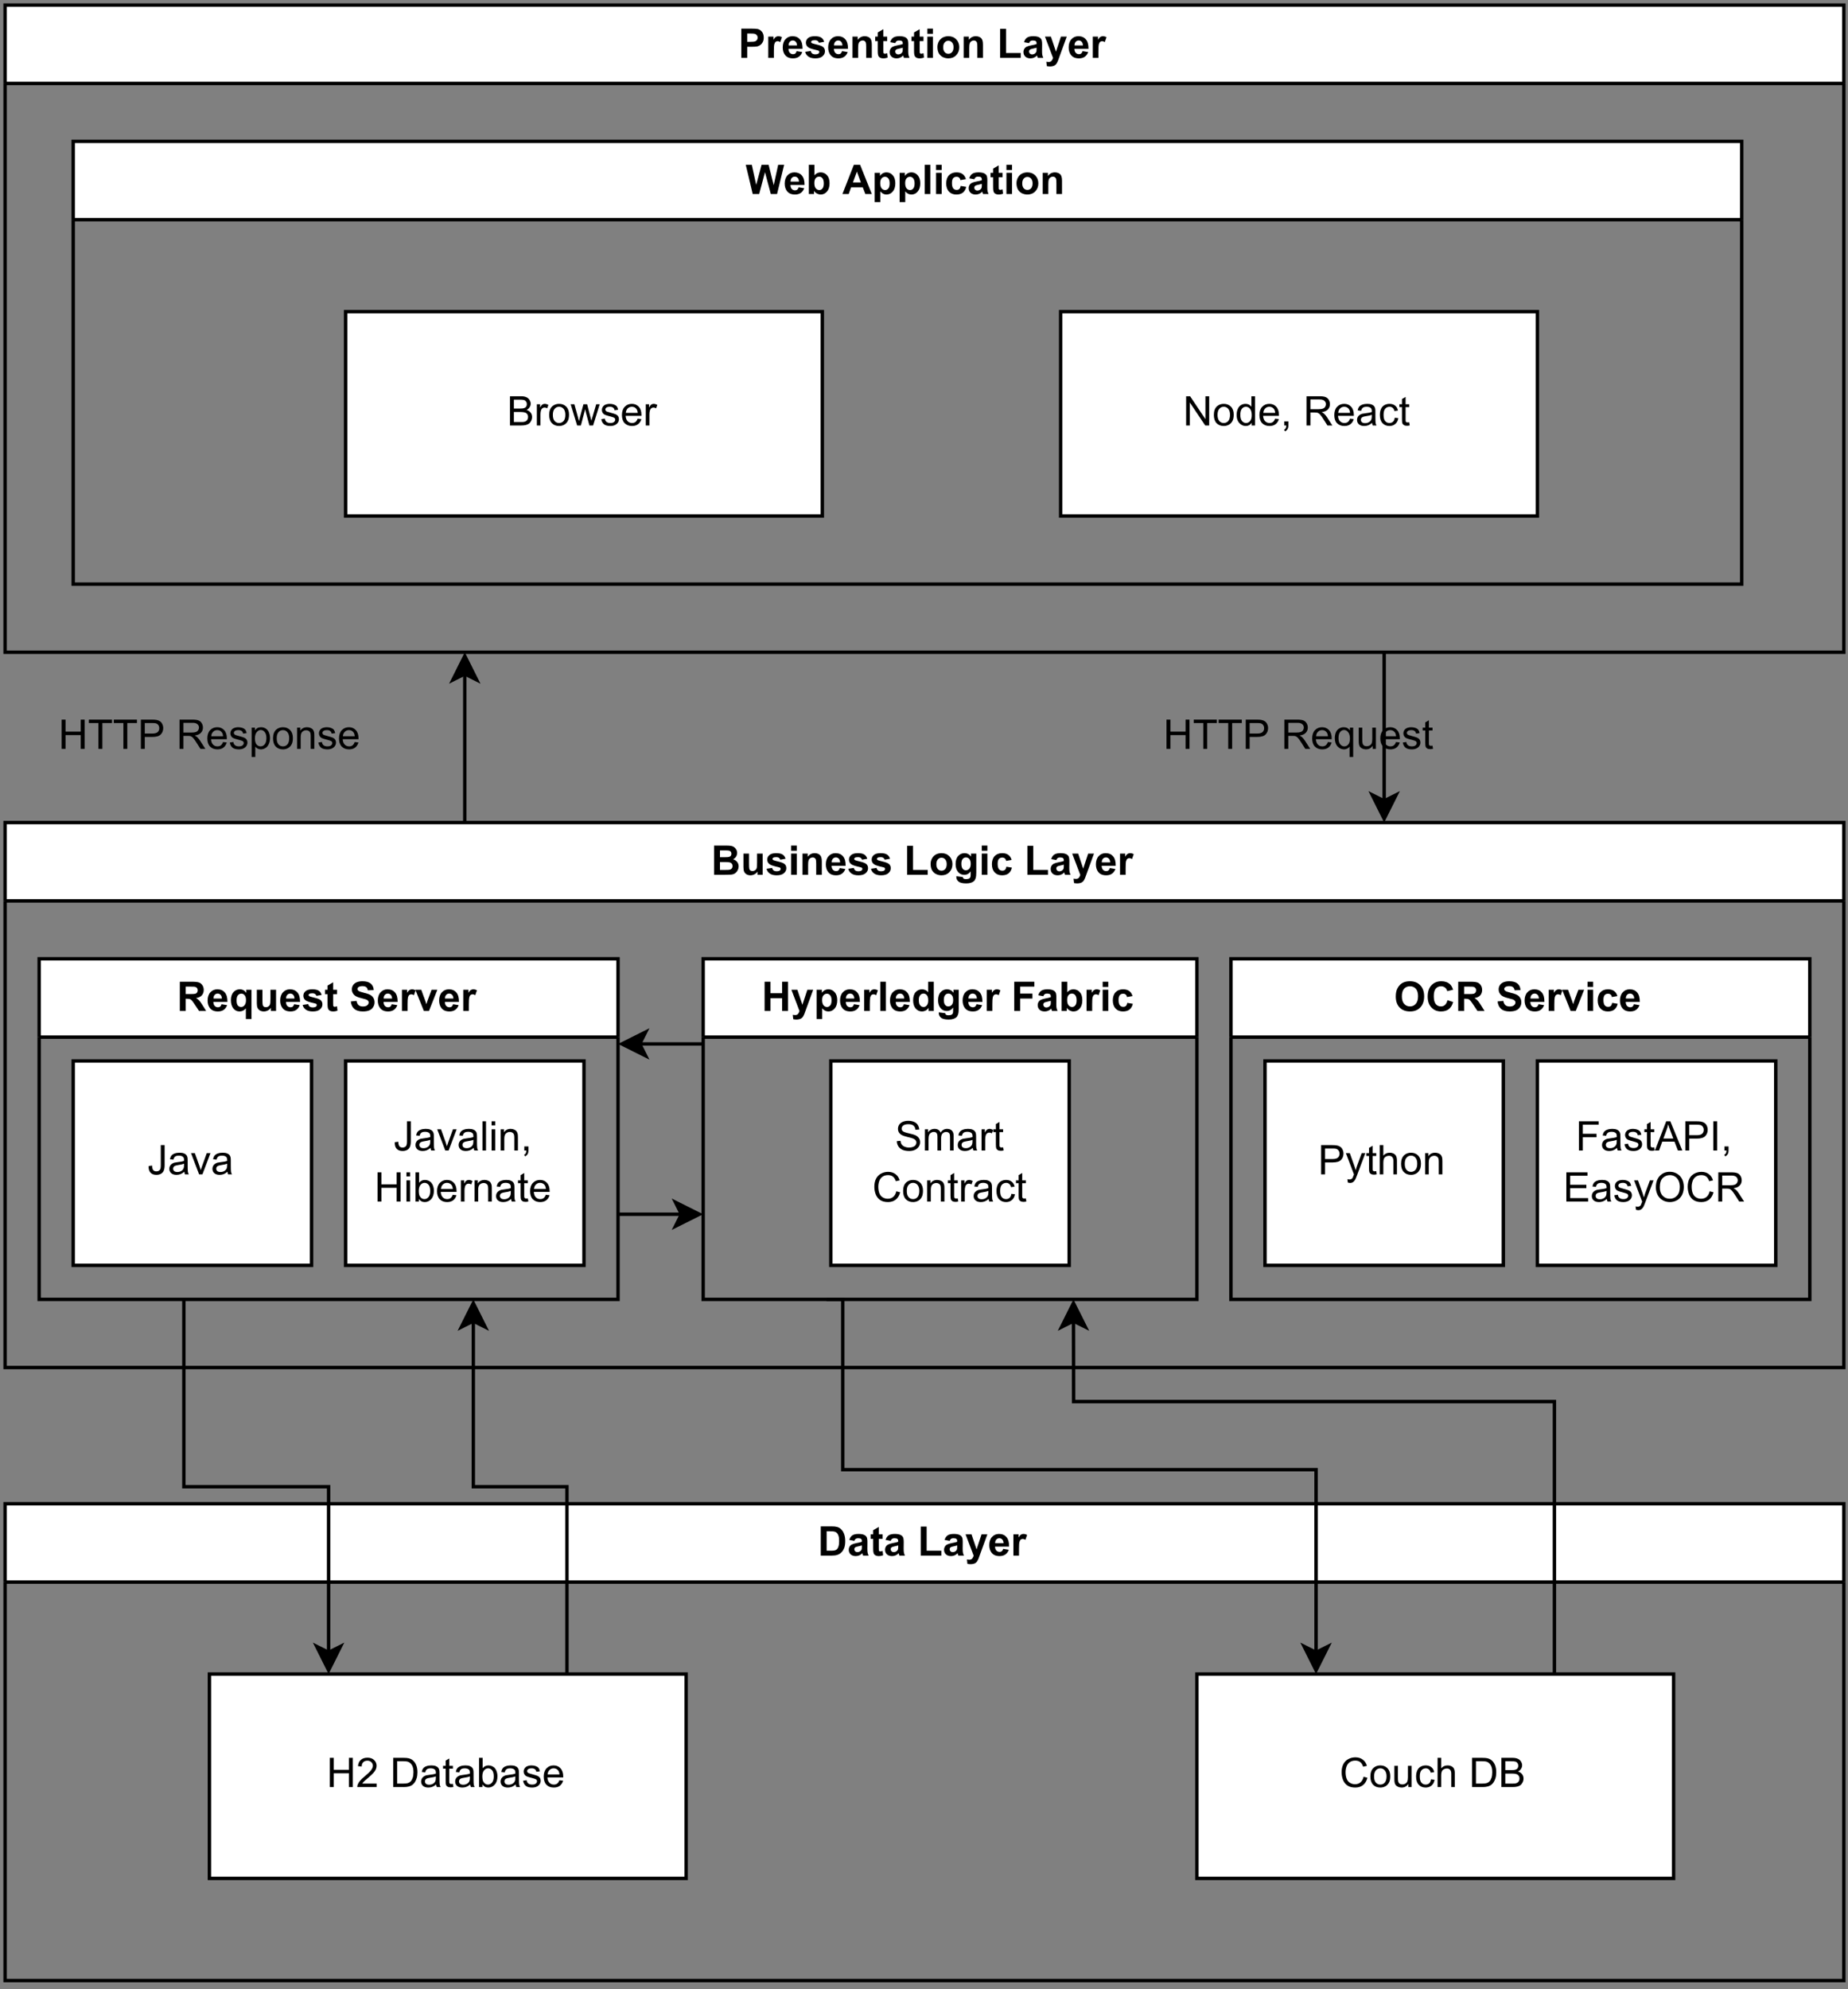 <?xml version="1.0" encoding="UTF-8" standalone="no"?>
<svg 
   width="407.04pt"
   height="438pt"
   viewBox="0 0 407.04 438"
   version="1.1"
   id="svg802"
   xmlns:xlink="http://www.w3.org/1999/xlink"
   xmlns="http://www.w3.org/2000/svg"
   xmlns:svg="http://www.w3.org/2000/svg" content="%3Cmxfile%20host%3D%22app.diagrams.net%22%20modified%3D%222022-12-11T03%3A39%3A58.822Z%22%20agent%3D%225.0%20(X11%3B%20Linux%20x86_64)%20AppleWebKit%2F537.36%20(KHTML%2C%20like%20Gecko)%20Chrome%2F108.0.0.0%20Safari%2F537.36%22%20version%3D%2220.6.2%22%20etag%3D%22JNM8ACtR-pOL3GkqC0Ma%22%20type%3D%22device%22%3E%3Cdiagram%20id%3D%22ZHIemmRzOXcmlHz-k5v7%22%20name%3D%22Page-1%22%3E7Vpbk5s2FP41PCYDEhf7cW3vdpukrbPOTLpPHRkUrAQjKuS1ya%2BvBLIBC9t4dzBMJzN%2BQEdHAr5zvnMRNuB0vfuNoWT1Bw1wZAAz2BlwZgBg2QAY8mcGWSHxgF0IQkYCpVQKFuQnVkJTSTckwGlNkVMacZLUhT6NY%2BzzmgwxRrd1tW80qt81QaG6o1kKFj6KsKb2lQR8VUhHTkX7EZNwtb%2BzZaqZNdorK0G6QgHdVkTw3oBTRikvrta7KY4keHtcinUPJ2YPD8ZwzNssSOKPcPb5%2BQfC0%2B2Ibz8v2T%2FOO0uZJ%2BXZ%2Fo1xIABQQ8r4ioY0RtF9KZ0wuokDLLc1xajU%2BURpIoSWEH7HnGfKmmjDqRCt%2BDpSs3hH%2BN9y%2BXvPUcPnytRsp7bOB9l%2BEHOWVVfJ8XN1slyXj%2FYLizeUr3USOSVK6Yb5%2BBxcygMRCzE%2Fp1caWDAD0zUWDyQWMhwhTl7qD4KUi4YHvdKK4kIZ8hqjFvu%2BoGij7jRnOBUvK%2B5NYzHzCWWYaYZPt2QdoVhaeLsiHC8SlIOxFcyu20%2FtjxnHu%2FOY6hCoBQdaqLhgjdR4W7LMsZVsVWXY2OwINqjB9hUvheAuSSLiK%2By6xey0OU8DWcfR1mG0x00wwq5gtDUYJzIMNzhcPY50hh88i9%2Bojp%2Bj42c1uaHbFXyOBt%2BfIqkaQOxmPmEkUtwgYQTjgeFoWRpQN81soJrZzLaZDdQym3XDzGa2TW29ZjZTDy6blMQ4TWVaoyHxh5nebNA2vXVGCOj0SQiryoay7LtEiFqdV6n7Xk%2BIs351kSagLU1grxUg0HnyhP%2Fd4FRkD3OB2Uv3%2FLiqLt5vc7GWsbwmzphdcQa4Go4f0AvqKwWDq%2BCDOnxN6HUWcIDXCF5E4ryacSPxAJOlcEQ3lFePZIlZjDgeKLrjgaGrd3l%2FTZ8UvYmvozgAfkN3cAQHGorzTCQ5vdO7lROeryuGRnG9Z35AKb%2Bb%2F95I8XuUZrmTDhLbgREc2hpOt2xgavUaaFmvHRqW6rI%2B6zXYtl47FfxvU69BvV57zBLMIgmNoI%2F5gJZM9jbDi%2BnAdC7GdNu5ZUyHelBarBGTpe%2BUCvfr8wzlQn703tfB7DsGWTqUj1%2B%2BzA15FKXaiSMgBSS8jpYo%2BMJYXPsCGuHLcCKBIz6K7tTEmgRBEbxwSn6iZb6VNENCSczzV3ImhjOTe4l4lRahS26dckZ%2F4CmNqNh3FtOcCN9IFB2JWhnsfHJwnKPs0HBefXDpqm06O2e19IPWg23ShMapXgL%2BX40jzHPZONZNjaM3jjPEReM4xMMpt%2FXhlN0ZXiPdmeVYgrZEDa58o4Bd2PEkkkf9TP%2BH3mMNxind%2BCuJ5GSgGEJnYCCCfgvv%2BpeD1t%2FEQV%2FfxFsfiRYc7%2B1IdNSvVb1XfQ%2FyevseNGpp1Z4bJ%2FcXV6%2Bwaut2uEgkb7BqvvSOMZRVFFTNWO48l4IyFdiuWy9MrKO%2FNB3pu0e955G%2BuCieoPSvw6u8weW8X4HkmkAybulyb%2F5i9iqXc726Cznj8y7n7I%2FlmvWvdTkxLP8BWKiX%2F6OE9%2F8B%3C%2Fdiagram%3E%3C%2Fmxfile%3E">
  <rect x="0" y="0" width="407.04" height="438" fill="#808080" stroke="none"/>
  <defs
     id="defs212">
    <g
       id="g207">
      <g
         id="glyph-0-0" />
      <g
         id="glyph-0-1">
        <path
           d="M 0.656 0 L 0.656 -6.438 L 2.75 -6.438 C 3.531 -6.438 4.047 -6.406 4.297 -6.344 C 4.66 -6.25 4.969 -6.039 5.219 -5.719 C 5.469 -5.395 5.594 -4.973 5.594 -4.453 C 5.594 -4.066 5.52 -3.738 5.375 -3.469 C 5.227 -3.195 5.047 -2.984 4.828 -2.828 C 4.609 -2.672 4.383 -2.566 4.156 -2.516 C 3.844 -2.461 3.391 -2.438 2.797 -2.438 L 1.953 -2.438 L 1.953 0 Z M 1.953 -5.359 L 1.953 -3.531 L 2.672 -3.531 C 3.18 -3.531 3.52 -3.562 3.688 -3.625 C 3.863 -3.695 4 -3.801 4.094 -3.938 C 4.195 -4.082 4.25 -4.25 4.25 -4.438 C 4.25 -4.676 4.18 -4.867 4.047 -5.016 C 3.91 -5.172 3.734 -5.27 3.516 -5.312 C 3.359 -5.344 3.047 -5.359 2.578 -5.359 Z M 1.953 -5.359 "
           id="path3" />
      </g>
      <g
         id="glyph-0-2">
        <path
           d="M 1.828 0 L 0.594 0 L 0.594 -4.672 L 1.734 -4.672 L 1.734 -4 C 1.93 -4.312 2.109 -4.516 2.266 -4.609 C 2.422 -4.711 2.598 -4.766 2.797 -4.766 C 3.078 -4.766 3.348 -4.691 3.609 -4.547 L 3.234 -3.469 C 3.023 -3.602 2.832 -3.672 2.656 -3.672 C 2.477 -3.672 2.328 -3.617 2.203 -3.516 C 2.086 -3.422 1.992 -3.25 1.922 -3 C 1.859 -2.75 1.828 -2.227 1.828 -1.438 Z M 1.828 0 "
           id="path6" />
      </g>
      <g
         id="glyph-0-3">
        <path
           d="M 3.344 -1.484 L 4.578 -1.281 C 4.422 -0.832 4.172 -0.488 3.828 -0.25 C 3.484 -0.008 3.055 0.109 2.547 0.109 C 1.734 0.109 1.133 -0.156 0.75 -0.688 C 0.438 -1.113 0.281 -1.648 0.281 -2.297 C 0.281 -3.066 0.484 -3.672 0.891 -4.109 C 1.297 -4.547 1.805 -4.766 2.422 -4.766 C 3.117 -4.766 3.664 -4.535 4.062 -4.078 C 4.469 -3.617 4.66 -2.922 4.641 -1.984 L 1.547 -1.984 C 1.555 -1.609 1.656 -1.316 1.844 -1.109 C 2.039 -0.91 2.281 -0.812 2.562 -0.812 C 2.758 -0.812 2.922 -0.863 3.047 -0.969 C 3.18 -1.082 3.281 -1.254 3.344 -1.484 Z M 3.422 -2.734 C 3.41 -3.086 3.316 -3.359 3.141 -3.547 C 2.961 -3.734 2.75 -3.828 2.5 -3.828 C 2.227 -3.828 2.004 -3.727 1.828 -3.531 C 1.648 -3.332 1.566 -3.066 1.578 -2.734 Z M 3.422 -2.734 "
           id="path9" />
      </g>
      <g
         id="glyph-0-4">
        <path
           d="M 0.219 -1.328 L 1.453 -1.516 C 1.504 -1.273 1.609 -1.094 1.766 -0.969 C 1.93 -0.844 2.16 -0.781 2.453 -0.781 C 2.766 -0.781 3.004 -0.844 3.172 -0.969 C 3.273 -1.039 3.328 -1.148 3.328 -1.297 C 3.328 -1.391 3.301 -1.469 3.25 -1.531 C 3.188 -1.582 3.047 -1.633 2.828 -1.688 C 1.836 -1.906 1.207 -2.109 0.938 -2.297 C 0.562 -2.547 0.375 -2.895 0.375 -3.344 C 0.375 -3.75 0.535 -4.086 0.859 -4.359 C 1.18 -4.629 1.676 -4.766 2.344 -4.766 C 2.988 -4.766 3.461 -4.66 3.766 -4.453 C 4.078 -4.254 4.289 -3.945 4.406 -3.531 L 3.25 -3.328 C 3.195 -3.504 3.098 -3.641 2.953 -3.734 C 2.816 -3.836 2.625 -3.891 2.375 -3.891 C 2.039 -3.891 1.805 -3.844 1.672 -3.75 C 1.578 -3.688 1.531 -3.602 1.531 -3.5 C 1.531 -3.406 1.57 -3.332 1.656 -3.281 C 1.758 -3.195 2.141 -3.078 2.797 -2.922 C 3.461 -2.773 3.926 -2.594 4.188 -2.375 C 4.445 -2.156 4.578 -1.848 4.578 -1.453 C 4.578 -1.023 4.395 -0.656 4.031 -0.344 C 3.676 -0.039 3.148 0.109 2.453 0.109 C 1.816 0.109 1.312 -0.02 0.938 -0.281 C 0.562 -0.539 0.32 -0.891 0.219 -1.328 Z M 0.219 -1.328 "
           id="path12" />
      </g>
      <g
         id="glyph-0-5">
        <path
           d="M 4.891 0 L 3.656 0 L 3.656 -2.375 C 3.656 -2.883 3.629 -3.211 3.578 -3.359 C 3.523 -3.504 3.438 -3.617 3.312 -3.703 C 3.195 -3.785 3.055 -3.828 2.891 -3.828 C 2.68 -3.828 2.488 -3.766 2.312 -3.641 C 2.145 -3.523 2.031 -3.367 1.969 -3.172 C 1.906 -2.984 1.875 -2.629 1.875 -2.109 L 1.875 0 L 0.641 0 L 0.641 -4.672 L 1.781 -4.672 L 1.781 -3.984 C 2.188 -4.504 2.703 -4.766 3.328 -4.766 C 3.598 -4.766 3.844 -4.719 4.062 -4.625 C 4.289 -4.531 4.461 -4.406 4.578 -4.25 C 4.691 -4.094 4.77 -3.914 4.812 -3.719 C 4.863 -3.531 4.891 -3.258 4.891 -2.906 Z M 4.891 0 "
           id="path15" />
      </g>
      <g
         id="glyph-0-6">
        <path
           d="M 2.781 -4.672 L 2.781 -3.688 L 1.938 -3.688 L 1.938 -1.797 C 1.938 -1.422 1.941 -1.203 1.953 -1.141 C 1.973 -1.078 2.008 -1.023 2.062 -0.984 C 2.125 -0.941 2.195 -0.922 2.281 -0.922 C 2.395 -0.922 2.562 -0.957 2.781 -1.031 L 2.891 -0.078 C 2.598 0.047 2.27 0.109 1.906 0.109 C 1.688 0.109 1.488 0.07 1.312 0 C 1.133 -0.082 1.004 -0.18 0.922 -0.297 C 0.836 -0.41 0.781 -0.57 0.75 -0.781 C 0.719 -0.926 0.703 -1.211 0.703 -1.641 L 0.703 -3.688 L 0.141 -3.688 L 0.141 -4.672 L 0.703 -4.672 L 0.703 -5.594 L 1.938 -6.312 L 1.938 -4.672 Z M 2.781 -4.672 "
           id="path18" />
      </g>
      <g
         id="glyph-0-7">
        <path
           d="M 1.562 -3.25 L 0.453 -3.453 C 0.578 -3.898 0.789 -4.227 1.094 -4.438 C 1.406 -4.656 1.863 -4.766 2.469 -4.766 C 3.02 -4.766 3.43 -4.695 3.703 -4.562 C 3.973 -4.438 4.16 -4.273 4.266 -4.078 C 4.379 -3.879 4.438 -3.508 4.438 -2.969 L 4.422 -1.531 C 4.422 -1.125 4.441 -0.82 4.484 -0.625 C 4.523 -0.426 4.598 -0.219 4.703 0 L 3.484 0 C 3.453 -0.082 3.41 -0.203 3.359 -0.359 C 3.336 -0.43 3.32 -0.484 3.312 -0.516 C 3.102 -0.305 2.879 -0.148 2.641 -0.047 C 2.398 0.055 2.145 0.109 1.875 0.109 C 1.395 0.109 1.016 -0.02 0.734 -0.281 C 0.461 -0.539 0.328 -0.875 0.328 -1.281 C 0.328 -1.539 0.391 -1.773 0.516 -1.984 C 0.641 -2.191 0.812 -2.348 1.031 -2.453 C 1.258 -2.566 1.586 -2.664 2.016 -2.75 C 2.598 -2.852 3 -2.953 3.219 -3.047 L 3.219 -3.172 C 3.219 -3.41 3.16 -3.578 3.047 -3.672 C 2.93 -3.773 2.707 -3.828 2.375 -3.828 C 2.156 -3.828 1.984 -3.781 1.859 -3.688 C 1.742 -3.602 1.645 -3.457 1.562 -3.25 Z M 3.219 -2.234 C 3.062 -2.18 2.812 -2.117 2.469 -2.047 C 2.125 -1.973 1.898 -1.906 1.797 -1.844 C 1.641 -1.727 1.562 -1.582 1.562 -1.406 C 1.562 -1.227 1.625 -1.078 1.75 -0.953 C 1.875 -0.828 2.035 -0.766 2.234 -0.766 C 2.461 -0.766 2.676 -0.836 2.875 -0.984 C 3.031 -1.098 3.129 -1.234 3.172 -1.391 C 3.203 -1.492 3.219 -1.695 3.219 -2 Z M 3.219 -2.234 "
           id="path21" />
      </g>
      <g
         id="glyph-0-8">
        <path
           d="M 0.641 -5.297 L 0.641 -6.438 L 1.875 -6.438 L 1.875 -5.297 Z M 0.641 0 L 0.641 -4.672 L 1.875 -4.672 L 1.875 0 Z M 0.641 0 "
           id="path24" />
      </g>
      <g
         id="glyph-0-9">
        <path
           d="M 0.359 -2.406 C 0.359 -2.812 0.457 -3.207 0.656 -3.594 C 0.863 -3.977 1.148 -4.27 1.516 -4.469 C 1.891 -4.664 2.305 -4.766 2.766 -4.766 C 3.473 -4.766 4.051 -4.535 4.5 -4.078 C 4.945 -3.617 5.172 -3.039 5.172 -2.344 C 5.172 -1.633 4.941 -1.047 4.484 -0.578 C 4.035 -0.117 3.461 0.109 2.766 0.109 C 2.336 0.109 1.93 0.016 1.547 -0.172 C 1.16 -0.367 0.863 -0.656 0.656 -1.031 C 0.457 -1.406 0.359 -1.863 0.359 -2.406 Z M 1.625 -2.328 C 1.625 -1.867 1.734 -1.516 1.953 -1.266 C 2.172 -1.023 2.441 -0.906 2.766 -0.906 C 3.086 -0.906 3.359 -1.023 3.578 -1.266 C 3.797 -1.516 3.906 -1.875 3.906 -2.344 C 3.906 -2.801 3.797 -3.148 3.578 -3.391 C 3.359 -3.641 3.086 -3.766 2.766 -3.766 C 2.441 -3.766 2.172 -3.641 1.953 -3.391 C 1.734 -3.148 1.625 -2.797 1.625 -2.328 Z M 1.625 -2.328 "
           id="path27" />
      </g>
      <g
         id="glyph-0-10" />
      <g
         id="glyph-0-11">
        <path
           d="M 0.688 0 L 0.688 -6.391 L 1.984 -6.391 L 1.984 -1.078 L 5.219 -1.078 L 5.219 0 Z M 0.688 0 "
           id="path31" />
      </g>
      <g
         id="glyph-0-12">
        <path
           d="M 0.062 -4.672 L 1.375 -4.672 L 2.484 -1.359 L 3.578 -4.672 L 4.859 -4.672 L 3.219 -0.172 L 2.922 0.641 C 2.805 0.91 2.703 1.117 2.609 1.266 C 2.516 1.41 2.398 1.523 2.266 1.609 C 2.141 1.703 1.984 1.77 1.797 1.812 C 1.609 1.863 1.398 1.891 1.172 1.891 C 0.93 1.891 0.695 1.863 0.469 1.812 L 0.359 0.859 C 0.555 0.891 0.734 0.906 0.891 0.906 C 1.172 0.906 1.379 0.82 1.516 0.656 C 1.66 0.488 1.77 0.273 1.844 0.016 Z M 0.062 -4.672 "
           id="path34" />
      </g>
      <g
         id="glyph-0-13">
        <path
           d="M 1.562 0 L 0.031 -6.438 L 1.359 -6.438 L 2.328 -2.016 L 3.516 -6.438 L 5.062 -6.438 L 6.188 -1.938 L 7.172 -6.438 L 8.484 -6.438 L 6.922 0 L 5.547 0 L 4.266 -4.812 L 2.984 0 Z M 1.562 0 "
           id="path37" />
      </g>
      <g
         id="glyph-0-14">
        <path
           d="M 0.594 0 L 0.594 -6.438 L 1.828 -6.438 L 1.828 -4.125 C 2.211 -4.551 2.664 -4.766 3.188 -4.766 C 3.75 -4.766 4.219 -4.555 4.594 -4.141 C 4.969 -3.734 5.156 -3.145 5.156 -2.375 C 5.156 -1.582 4.961 -0.969 4.578 -0.531 C 4.203 -0.102 3.742 0.109 3.203 0.109 C 2.93 0.109 2.664 0.039 2.406 -0.094 C 2.145 -0.227 1.922 -0.426 1.734 -0.688 L 1.734 0 Z M 1.812 -2.438 C 1.812 -1.945 1.891 -1.586 2.047 -1.359 C 2.266 -1.035 2.551 -0.875 2.906 -0.875 C 3.176 -0.875 3.406 -0.988 3.594 -1.219 C 3.789 -1.445 3.891 -1.816 3.891 -2.328 C 3.891 -2.859 3.789 -3.238 3.594 -3.469 C 3.406 -3.707 3.16 -3.828 2.859 -3.828 C 2.555 -3.828 2.305 -3.711 2.109 -3.484 C 1.91 -3.254 1.812 -2.906 1.812 -2.438 Z M 1.812 -2.438 "
           id="path40" />
      </g>
      <g
         id="glyph-0-15">
        <path
           d="M 6.469 0 L 5.047 0 L 4.484 -1.469 L 1.906 -1.469 L 1.375 0 L 0 0 L 2.516 -6.438 L 3.891 -6.438 Z M 4.062 -2.547 L 3.188 -4.938 L 2.312 -2.547 Z M 4.062 -2.547 "
           id="path43" />
      </g>
      <g
         id="glyph-0-16">
        <path
           d="M 0.609 -4.672 L 1.766 -4.672 L 1.766 -3.984 C 1.91 -4.211 2.109 -4.398 2.359 -4.547 C 2.617 -4.691 2.906 -4.766 3.219 -4.766 C 3.758 -4.766 4.219 -4.551 4.594 -4.125 C 4.969 -3.707 5.156 -3.117 5.156 -2.359 C 5.156 -1.578 4.961 -0.969 4.578 -0.531 C 4.203 -0.102 3.742 0.109 3.203 0.109 C 2.953 0.109 2.719 0.055 2.5 -0.047 C 2.289 -0.148 2.07 -0.328 1.844 -0.578 L 1.844 1.781 L 0.609 1.781 Z M 1.828 -2.406 C 1.828 -1.883 1.93 -1.5 2.141 -1.25 C 2.348 -1 2.602 -0.875 2.906 -0.875 C 3.188 -0.875 3.422 -0.988 3.609 -1.219 C 3.805 -1.445 3.906 -1.82 3.906 -2.344 C 3.906 -2.832 3.805 -3.195 3.609 -3.438 C 3.41 -3.676 3.172 -3.797 2.891 -3.797 C 2.586 -3.797 2.332 -3.676 2.125 -3.438 C 1.926 -3.207 1.828 -2.863 1.828 -2.406 Z M 1.828 -2.406 "
           id="path46" />
      </g>
      <g
         id="glyph-0-17">
        <path
           d="M 0.641 0 L 0.641 -6.438 L 1.875 -6.438 L 1.875 0 Z M 0.641 0 "
           id="path49" />
      </g>
      <g
         id="glyph-0-18">
        <path
           d="M 4.719 -3.281 L 3.5 -3.062 C 3.457 -3.312 3.363 -3.492 3.219 -3.609 C 3.07 -3.734 2.883 -3.797 2.656 -3.797 C 2.344 -3.797 2.094 -3.691 1.906 -3.484 C 1.727 -3.273 1.641 -2.922 1.641 -2.422 C 1.641 -1.867 1.734 -1.477 1.922 -1.25 C 2.109 -1.02 2.359 -0.906 2.672 -0.906 C 2.91 -0.906 3.102 -0.969 3.25 -1.094 C 3.395 -1.227 3.5 -1.457 3.562 -1.781 L 4.781 -1.578 C 4.656 -1.023 4.41 -0.602 4.047 -0.312 C 3.691 -0.031 3.211 0.109 2.609 0.109 C 1.93 0.109 1.391 -0.102 0.984 -0.531 C 0.578 -0.969 0.375 -1.566 0.375 -2.328 C 0.375 -3.098 0.578 -3.695 0.984 -4.125 C 1.391 -4.551 1.941 -4.766 2.641 -4.766 C 3.203 -4.766 3.648 -4.641 3.984 -4.391 C 4.328 -4.148 4.57 -3.781 4.719 -3.281 Z M 4.719 -3.281 "
           id="path52" />
      </g>
      <g
         id="glyph-0-19">
        <path
           d="M 0.656 -6.438 L 3.234 -6.438 C 3.742 -6.438 4.125 -6.414 4.375 -6.375 C 4.625 -6.332 4.848 -6.242 5.047 -6.109 C 5.242 -5.973 5.406 -5.789 5.531 -5.562 C 5.664 -5.344 5.734 -5.098 5.734 -4.828 C 5.734 -4.523 5.648 -4.242 5.484 -3.984 C 5.328 -3.734 5.109 -3.547 4.828 -3.422 C 5.223 -3.305 5.523 -3.109 5.734 -2.828 C 5.953 -2.555 6.062 -2.238 6.062 -1.875 C 6.062 -1.57 5.988 -1.281 5.844 -1 C 5.707 -0.727 5.52 -0.508 5.281 -0.344 C 5.051 -0.176 4.766 -0.078 4.422 -0.047 C 4.203 -0.023 3.68 -0.008 2.859 0 L 0.656 0 Z M 1.953 -5.375 L 1.953 -3.875 L 2.812 -3.875 C 3.32 -3.875 3.633 -3.883 3.75 -3.906 C 3.977 -3.926 4.156 -4 4.281 -4.125 C 4.406 -4.258 4.469 -4.43 4.469 -4.641 C 4.469 -4.836 4.41 -5 4.297 -5.125 C 4.191 -5.25 4.031 -5.32 3.812 -5.344 C 3.688 -5.363 3.316 -5.375 2.703 -5.375 Z M 1.953 -2.812 L 1.953 -1.078 L 3.172 -1.078 C 3.641 -1.078 3.938 -1.094 4.062 -1.125 C 4.25 -1.156 4.406 -1.238 4.531 -1.375 C 4.656 -1.52 4.719 -1.703 4.719 -1.922 C 4.719 -2.117 4.672 -2.285 4.578 -2.422 C 4.484 -2.555 4.344 -2.656 4.156 -2.719 C 3.977 -2.781 3.598 -2.812 3.016 -2.812 Z M 1.953 -2.812 "
           id="path55" />
      </g>
      <g
         id="glyph-0-20">
        <path
           d="M 3.719 0 L 3.719 -0.703 C 3.551 -0.453 3.328 -0.254 3.047 -0.109 C 2.766 0.035 2.473 0.109 2.172 0.109 C 1.859 0.109 1.578 0.039 1.328 -0.094 C 1.078 -0.238 0.895 -0.438 0.781 -0.688 C 0.676 -0.938 0.625 -1.281 0.625 -1.719 L 0.625 -4.672 L 1.859 -4.672 L 1.859 -2.516 C 1.859 -1.859 1.879 -1.457 1.922 -1.312 C 1.961 -1.164 2.039 -1.047 2.156 -0.953 C 2.281 -0.867 2.438 -0.828 2.625 -0.828 C 2.832 -0.828 3.02 -0.883 3.188 -1 C 3.363 -1.125 3.477 -1.27 3.531 -1.438 C 3.594 -1.613 3.625 -2.035 3.625 -2.703 L 3.625 -4.672 L 4.859 -4.672 L 4.859 0 Z M 3.719 0 "
           id="path58" />
      </g>
      <g
         id="glyph-0-21">
        <path
           d="M 0.531 0.312 L 1.938 0.484 C 1.969 0.641 2.023 0.75 2.109 0.812 C 2.223 0.906 2.406 0.953 2.656 0.953 C 2.977 0.953 3.223 0.898 3.391 0.797 C 3.492 0.734 3.57 0.633 3.625 0.5 C 3.664 0.395 3.688 0.203 3.688 -0.078 L 3.688 -0.75 C 3.32 -0.25 2.859 0 2.297 0 C 1.66 0 1.16 -0.266 0.797 -0.797 C 0.516 -1.211 0.375 -1.734 0.375 -2.359 C 0.375 -3.141 0.562 -3.734 0.938 -4.141 C 1.312 -4.555 1.781 -4.766 2.344 -4.766 C 2.914 -4.766 3.391 -4.516 3.766 -4.016 L 3.766 -4.672 L 4.922 -4.672 L 4.922 -0.484 C 4.922 0.066 4.875 0.477 4.781 0.75 C 4.695 1.031 4.57 1.242 4.406 1.391 C 4.238 1.547 4.016 1.664 3.734 1.75 C 3.461 1.844 3.117 1.891 2.703 1.891 C 1.91 1.891 1.348 1.754 1.016 1.484 C 0.691 1.211 0.531 0.867 0.531 0.453 C 0.531 0.41 0.531 0.363 0.531 0.312 Z M 1.641 -2.438 C 1.641 -1.938 1.734 -1.57 1.922 -1.344 C 2.109 -1.113 2.344 -1 2.625 -1 C 2.926 -1 3.18 -1.113 3.391 -1.344 C 3.598 -1.582 3.703 -1.938 3.703 -2.406 C 3.703 -2.883 3.602 -3.238 3.406 -3.469 C 3.207 -3.707 2.957 -3.828 2.656 -3.828 C 2.352 -3.828 2.109 -3.711 1.922 -3.484 C 1.734 -3.254 1.641 -2.906 1.641 -2.438 Z M 1.641 -2.438 "
           id="path61" />
      </g>
      <g
         id="glyph-0-22">
        <path
           d="M 0.656 0 L 0.656 -6.438 L 3.391 -6.438 C 4.086 -6.438 4.586 -6.379 4.891 -6.266 C 5.203 -6.148 5.453 -5.941 5.641 -5.641 C 5.828 -5.348 5.922 -5.016 5.922 -4.641 C 5.922 -4.148 5.781 -3.75 5.5 -3.438 C 5.219 -3.125 4.797 -2.926 4.234 -2.844 C 4.516 -2.676 4.742 -2.492 4.922 -2.297 C 5.109 -2.109 5.359 -1.758 5.672 -1.25 L 6.453 0 L 4.891 0 L 3.953 -1.406 C 3.617 -1.906 3.391 -2.219 3.266 -2.344 C 3.141 -2.477 3.008 -2.566 2.875 -2.609 C 2.738 -2.66 2.52 -2.688 2.219 -2.688 L 1.953 -2.688 L 1.953 0 Z M 1.953 -3.719 L 2.922 -3.719 C 3.547 -3.719 3.938 -3.742 4.094 -3.797 C 4.25 -3.848 4.367 -3.938 4.453 -4.062 C 4.547 -4.195 4.594 -4.359 4.594 -4.547 C 4.594 -4.766 4.531 -4.941 4.406 -5.078 C 4.289 -5.211 4.129 -5.297 3.922 -5.328 C 3.816 -5.348 3.5 -5.359 2.969 -5.359 L 1.953 -5.359 Z M 1.953 -3.719 "
           id="path64" />
      </g>
      <g
         id="glyph-0-23">
        <path
           d="M 3.703 1.781 L 3.703 -0.578 C 3.535 -0.367 3.332 -0.203 3.094 -0.078 C 2.852 0.047 2.594 0.109 2.312 0.109 C 1.781 0.109 1.344 -0.094 1 -0.5 C 0.602 -0.957 0.406 -1.586 0.406 -2.391 C 0.406 -3.141 0.594 -3.723 0.969 -4.141 C 1.344 -4.555 1.812 -4.766 2.375 -4.766 C 2.688 -4.766 2.957 -4.695 3.188 -4.562 C 3.414 -4.438 3.617 -4.242 3.797 -3.984 L 3.797 -4.672 L 4.938 -4.672 L 4.938 1.781 Z M 3.734 -2.391 C 3.734 -2.867 3.633 -3.223 3.438 -3.453 C 3.25 -3.691 3.008 -3.812 2.719 -3.812 C 2.414 -3.812 2.16 -3.691 1.953 -3.453 C 1.754 -3.211 1.656 -2.836 1.656 -2.328 C 1.656 -1.805 1.75 -1.43 1.938 -1.203 C 2.133 -0.984 2.379 -0.875 2.672 -0.875 C 2.953 -0.875 3.195 -1 3.406 -1.25 C 3.625 -1.508 3.734 -1.891 3.734 -2.391 Z M 3.734 -2.391 "
           id="path67" />
      </g>
      <g
         id="glyph-0-24">
        <path
           d="M 0.328 -2.094 L 1.594 -2.219 C 1.664 -1.789 1.816 -1.477 2.047 -1.281 C 2.285 -1.082 2.602 -0.984 3 -0.984 C 3.414 -0.984 3.727 -1.07 3.938 -1.25 C 4.156 -1.426 4.266 -1.633 4.266 -1.875 C 4.266 -2.02 4.219 -2.145 4.125 -2.25 C 4.039 -2.363 3.883 -2.461 3.656 -2.547 C 3.508 -2.598 3.164 -2.691 2.625 -2.828 C 1.926 -2.992 1.438 -3.203 1.156 -3.453 C 0.758 -3.805 0.562 -4.238 0.562 -4.75 C 0.562 -5.082 0.648 -5.391 0.828 -5.672 C 1.016 -5.961 1.285 -6.18 1.641 -6.328 C 1.992 -6.473 2.414 -6.547 2.906 -6.547 C 3.719 -6.547 4.328 -6.367 4.734 -6.016 C 5.141 -5.66 5.352 -5.188 5.375 -4.594 L 4.078 -4.547 C 4.023 -4.879 3.906 -5.113 3.719 -5.25 C 3.539 -5.395 3.266 -5.469 2.891 -5.469 C 2.516 -5.469 2.223 -5.395 2.016 -5.25 C 1.867 -5.145 1.797 -5.008 1.797 -4.844 C 1.797 -4.688 1.863 -4.555 2 -4.453 C 2.156 -4.316 2.551 -4.172 3.188 -4.016 C 3.82 -3.867 4.289 -3.711 4.594 -3.547 C 4.895 -3.391 5.129 -3.172 5.297 -2.891 C 5.473 -2.617 5.562 -2.281 5.562 -1.875 C 5.562 -1.508 5.457 -1.164 5.25 -0.844 C 5.051 -0.52 4.766 -0.281 4.391 -0.125 C 4.016 0.031 3.547 0.109 2.984 0.109 C 2.172 0.109 1.547 -0.078 1.109 -0.453 C 0.672 -0.828 0.41 -1.375 0.328 -2.094 Z M 0.328 -2.094 "
           id="path70" />
      </g>
      <g
         id="glyph-0-25">
        <path
           d="M 1.922 0 L 0.047 -4.672 L 1.344 -4.672 L 2.219 -2.281 L 2.484 -1.484 C 2.547 -1.691 2.586 -1.828 2.609 -1.891 C 2.648 -2.023 2.691 -2.156 2.734 -2.281 L 3.625 -4.672 L 4.891 -4.672 L 3.047 0 Z M 1.922 0 "
           id="path73" />
      </g>
      <g
         id="glyph-0-26">
        <path
           d="M 0.391 -3.188 C 0.391 -3.844 0.488 -4.391 0.688 -4.828 C 0.832 -5.16 1.031 -5.457 1.281 -5.719 C 1.539 -5.977 1.82 -6.172 2.125 -6.297 C 2.52 -6.461 2.977 -6.547 3.5 -6.547 C 4.457 -6.547 5.219 -6.25 5.781 -5.656 C 6.352 -5.07 6.641 -4.258 6.641 -3.219 C 6.641 -2.176 6.352 -1.359 5.781 -0.766 C 5.219 -0.18 4.469 0.109 3.531 0.109 C 2.57 0.109 1.805 -0.18 1.234 -0.766 C 0.672 -1.348 0.391 -2.156 0.391 -3.188 Z M 1.734 -3.219 C 1.734 -2.488 1.898 -1.938 2.234 -1.562 C 2.578 -1.188 3.004 -1 3.516 -1 C 4.035 -1 4.461 -1.188 4.797 -1.562 C 5.129 -1.938 5.297 -2.5 5.297 -3.25 C 5.297 -3.977 5.133 -4.523 4.812 -4.891 C 4.488 -5.254 4.055 -5.438 3.516 -5.438 C 2.984 -5.438 2.551 -5.254 2.219 -4.891 C 1.895 -4.523 1.734 -3.969 1.734 -3.219 Z M 1.734 -3.219 "
           id="path76" />
      </g>
      <g
         id="glyph-0-27">
        <path
           d="M 4.781 -2.375 L 6.031 -1.969 C 5.844 -1.27 5.523 -0.75 5.078 -0.406 C 4.629 -0.062 4.055 0.109 3.359 0.109 C 2.504 0.109 1.801 -0.18 1.25 -0.766 C 0.695 -1.348 0.422 -2.148 0.422 -3.172 C 0.422 -4.234 0.695 -5.062 1.25 -5.656 C 1.812 -6.25 2.539 -6.547 3.438 -6.547 C 4.227 -6.547 4.867 -6.316 5.359 -5.859 C 5.648 -5.578 5.867 -5.18 6.016 -4.672 L 4.734 -4.359 C 4.66 -4.691 4.5 -4.953 4.25 -5.141 C 4.008 -5.336 3.719 -5.438 3.375 -5.438 C 2.895 -5.438 2.504 -5.266 2.203 -4.922 C 1.91 -4.578 1.766 -4.023 1.766 -3.266 C 1.766 -2.453 1.91 -1.867 2.203 -1.516 C 2.492 -1.172 2.875 -1 3.344 -1 C 3.695 -1 3.992 -1.109 4.234 -1.328 C 4.484 -1.547 4.664 -1.895 4.781 -2.375 Z M 4.781 -2.375 "
           id="path79" />
      </g>
      <g
         id="glyph-0-28">
        <path
           d="M 0.656 0 L 0.656 -6.438 L 1.953 -6.438 L 1.953 -3.906 L 4.516 -3.906 L 4.516 -6.438 L 5.812 -6.438 L 5.812 0 L 4.516 0 L 4.516 -2.812 L 1.953 -2.812 L 1.953 0 Z M 0.656 0 "
           id="path82" />
      </g>
      <g
         id="glyph-0-29">
        <path
           d="M 4.922 0 L 3.781 0 L 3.781 -0.688 C 3.594 -0.414 3.367 -0.211 3.109 -0.078 C 2.848 0.047 2.586 0.109 2.328 0.109 C 1.785 0.109 1.32 -0.102 0.938 -0.531 C 0.562 -0.969 0.375 -1.57 0.375 -2.344 C 0.375 -3.133 0.555 -3.734 0.922 -4.141 C 1.297 -4.555 1.77 -4.766 2.344 -4.766 C 2.863 -4.766 3.312 -4.551 3.688 -4.125 L 3.688 -6.438 L 4.922 -6.438 Z M 1.625 -2.438 C 1.625 -1.938 1.695 -1.578 1.844 -1.359 C 2.039 -1.035 2.316 -0.875 2.672 -0.875 C 2.953 -0.875 3.191 -0.992 3.391 -1.234 C 3.598 -1.473 3.703 -1.832 3.703 -2.312 C 3.703 -2.852 3.602 -3.238 3.406 -3.469 C 3.207 -3.707 2.957 -3.828 2.656 -3.828 C 2.363 -3.828 2.117 -3.707 1.922 -3.469 C 1.723 -3.238 1.625 -2.895 1.625 -2.438 Z M 1.625 -2.438 "
           id="path85" />
      </g>
      <g
         id="glyph-0-30">
        <path
           d="M 0.656 0 L 0.656 -6.438 L 5.078 -6.438 L 5.078 -5.359 L 1.969 -5.359 L 1.969 -3.828 L 4.656 -3.828 L 4.656 -2.734 L 1.969 -2.734 L 1.969 0 Z M 0.656 0 "
           id="path88" />
      </g>
      <g
         id="glyph-0-31">
        <path
           d="M 0.656 -6.438 L 3.031 -6.438 C 3.562 -6.438 3.969 -6.395 4.25 -6.312 C 4.633 -6.207 4.957 -6.008 5.219 -5.719 C 5.488 -5.438 5.691 -5.086 5.828 -4.672 C 5.973 -4.266 6.047 -3.758 6.047 -3.156 C 6.047 -2.625 5.984 -2.164 5.859 -1.781 C 5.691 -1.312 5.457 -0.938 5.156 -0.656 C 4.938 -0.438 4.633 -0.266 4.25 -0.141 C 3.957 -0.047 3.57 0 3.094 0 L 0.656 0 Z M 1.953 -5.359 L 1.953 -1.078 L 2.922 -1.078 C 3.285 -1.078 3.547 -1.098 3.703 -1.141 C 3.922 -1.191 4.098 -1.281 4.234 -1.406 C 4.367 -1.539 4.477 -1.75 4.562 -2.031 C 4.656 -2.32 4.703 -2.719 4.703 -3.219 C 4.703 -3.719 4.656 -4.098 4.562 -4.359 C 4.477 -4.629 4.359 -4.836 4.203 -4.984 C 4.047 -5.141 3.848 -5.242 3.609 -5.297 C 3.422 -5.336 3.062 -5.359 2.531 -5.359 Z M 1.953 -5.359 "
           id="path91" />
      </g>
      <g
         id="glyph-1-0" />
      <g
         id="glyph-1-1">
        <path
           d="M 0.656 0 L 0.656 -6.438 L 3.078 -6.438 C 3.566 -6.438 3.957 -6.367 4.25 -6.234 C 4.551 -6.109 4.785 -5.91 4.953 -5.641 C 5.129 -5.367 5.219 -5.086 5.219 -4.797 C 5.219 -4.516 5.141 -4.254 4.984 -4.016 C 4.836 -3.773 4.613 -3.578 4.312 -3.422 C 4.695 -3.305 4.992 -3.113 5.203 -2.844 C 5.422 -2.57 5.531 -2.25 5.531 -1.875 C 5.531 -1.57 5.461 -1.289 5.328 -1.031 C 5.203 -0.77 5.047 -0.566 4.859 -0.422 C 4.672 -0.285 4.438 -0.18 4.156 -0.109 C 3.875 -0.035 3.523 0 3.109 0 Z M 1.516 -3.734 L 2.906 -3.734 C 3.281 -3.734 3.551 -3.758 3.719 -3.812 C 3.938 -3.875 4.098 -3.977 4.203 -4.125 C 4.316 -4.281 4.375 -4.469 4.375 -4.688 C 4.375 -4.906 4.32 -5.094 4.219 -5.25 C 4.113 -5.414 3.969 -5.531 3.781 -5.594 C 3.594 -5.656 3.266 -5.688 2.797 -5.688 L 1.516 -5.688 Z M 1.516 -0.766 L 3.109 -0.766 C 3.391 -0.766 3.586 -0.773 3.703 -0.797 C 3.891 -0.828 4.051 -0.883 4.188 -0.969 C 4.32 -1.051 4.43 -1.172 4.516 -1.328 C 4.598 -1.484 4.641 -1.664 4.641 -1.875 C 4.641 -2.113 4.578 -2.32 4.453 -2.5 C 4.328 -2.676 4.156 -2.797 3.938 -2.859 C 3.719 -2.93 3.406 -2.969 3 -2.969 L 1.516 -2.969 Z M 1.516 -0.766 "
           id="path95" />
      </g>
      <g
         id="glyph-1-2">
        <path
           d="M 0.578 0 L 0.578 -4.672 L 1.297 -4.672 L 1.297 -3.953 C 1.473 -4.285 1.641 -4.504 1.797 -4.609 C 1.953 -4.711 2.125 -4.766 2.312 -4.766 C 2.57 -4.766 2.844 -4.68 3.125 -4.516 L 2.844 -3.781 C 2.656 -3.895 2.461 -3.953 2.266 -3.953 C 2.098 -3.953 1.941 -3.898 1.797 -3.797 C 1.66 -3.691 1.562 -3.547 1.5 -3.359 C 1.414 -3.078 1.375 -2.77 1.375 -2.438 L 1.375 0 Z M 0.578 0 "
           id="path98" />
      </g>
      <g
         id="glyph-1-3">
        <path
           d="M 0.297 -2.328 C 0.297 -3.191 0.535 -3.832 1.016 -4.25 C 1.422 -4.594 1.91 -4.766 2.484 -4.766 C 3.129 -4.766 3.656 -4.555 4.062 -4.141 C 4.469 -3.723 4.672 -3.145 4.672 -2.406 C 4.672 -1.801 4.578 -1.328 4.391 -0.984 C 4.211 -0.641 3.953 -0.367 3.609 -0.172 C 3.266 0.016 2.891 0.109 2.484 0.109 C 1.828 0.109 1.297 -0.098 0.891 -0.516 C 0.492 -0.941 0.297 -1.547 0.297 -2.328 Z M 1.109 -2.328 C 1.109 -1.734 1.238 -1.285 1.5 -0.984 C 1.758 -0.691 2.086 -0.547 2.484 -0.547 C 2.879 -0.547 3.207 -0.691 3.469 -0.984 C 3.727 -1.285 3.859 -1.742 3.859 -2.359 C 3.859 -2.93 3.727 -3.367 3.469 -3.672 C 3.207 -3.973 2.879 -4.125 2.484 -4.125 C 2.086 -4.125 1.758 -3.973 1.5 -3.672 C 1.238 -3.379 1.109 -2.93 1.109 -2.328 Z M 1.109 -2.328 "
           id="path101" />
      </g>
      <g
         id="glyph-1-4">
        <path
           d="M 1.453 0 L 0.031 -4.672 L 0.844 -4.672 L 1.594 -1.969 L 1.859 -0.969 C 1.867 -1.02 1.953 -1.344 2.109 -1.938 L 2.844 -4.672 L 3.656 -4.672 L 4.359 -1.953 L 4.594 -1.062 L 4.859 -1.969 L 5.656 -4.672 L 6.422 -4.672 L 4.969 0 L 4.156 0 L 3.406 -2.797 L 3.219 -3.594 L 2.281 0 Z M 1.453 0 "
           id="path104" />
      </g>
      <g
         id="glyph-1-5">
        <path
           d="M 0.281 -1.391 L 1.062 -1.516 C 1.102 -1.203 1.223 -0.961 1.422 -0.797 C 1.629 -0.629 1.91 -0.547 2.266 -0.547 C 2.629 -0.547 2.898 -0.617 3.078 -0.766 C 3.254 -0.91 3.344 -1.082 3.344 -1.281 C 3.344 -1.469 3.266 -1.609 3.109 -1.703 C 2.992 -1.773 2.723 -1.867 2.297 -1.984 C 1.711 -2.129 1.305 -2.254 1.078 -2.359 C 0.859 -2.461 0.691 -2.609 0.578 -2.797 C 0.461 -2.984 0.406 -3.191 0.406 -3.422 C 0.406 -3.629 0.453 -3.82 0.547 -4 C 0.641 -4.176 0.77 -4.328 0.938 -4.453 C 1.062 -4.535 1.227 -4.609 1.438 -4.672 C 1.656 -4.734 1.883 -4.766 2.125 -4.766 C 2.488 -4.766 2.805 -4.711 3.078 -4.609 C 3.359 -4.504 3.566 -4.363 3.703 -4.188 C 3.836 -4.008 3.93 -3.77 3.984 -3.469 L 3.203 -3.359 C 3.172 -3.598 3.066 -3.785 2.891 -3.922 C 2.723 -4.055 2.488 -4.125 2.188 -4.125 C 1.82 -4.125 1.562 -4.062 1.406 -3.938 C 1.25 -3.82 1.172 -3.68 1.172 -3.516 C 1.172 -3.41 1.203 -3.32 1.266 -3.25 C 1.328 -3.156 1.43 -3.082 1.578 -3.031 C 1.648 -3 1.879 -2.93 2.266 -2.828 C 2.828 -2.68 3.219 -2.562 3.438 -2.469 C 3.664 -2.375 3.844 -2.234 3.969 -2.047 C 4.094 -1.867 4.156 -1.645 4.156 -1.375 C 4.156 -1.102 4.078 -0.852 3.922 -0.625 C 3.766 -0.395 3.539 -0.211 3.25 -0.078 C 2.969 0.047 2.641 0.109 2.266 0.109 C 1.66 0.109 1.195 -0.016 0.875 -0.266 C 0.562 -0.523 0.363 -0.898 0.281 -1.391 Z M 0.281 -1.391 "
           id="path107" />
      </g>
      <g
         id="glyph-1-6">
        <path
           d="M 3.781 -1.5 L 4.609 -1.406 C 4.473 -0.926 4.227 -0.551 3.875 -0.281 C 3.531 -0.02 3.086 0.109 2.547 0.109 C 1.867 0.109 1.328 -0.098 0.922 -0.516 C 0.523 -0.941 0.328 -1.535 0.328 -2.297 C 0.328 -3.078 0.531 -3.68 0.938 -4.109 C 1.344 -4.547 1.867 -4.766 2.516 -4.766 C 3.141 -4.766 3.645 -4.551 4.031 -4.125 C 4.426 -3.707 4.625 -3.113 4.625 -2.344 C 4.625 -2.289 4.625 -2.219 4.625 -2.125 L 1.141 -2.125 C 1.172 -1.613 1.316 -1.223 1.578 -0.953 C 1.836 -0.68 2.164 -0.547 2.562 -0.547 C 2.852 -0.547 3.098 -0.617 3.297 -0.766 C 3.504 -0.922 3.664 -1.164 3.781 -1.5 Z M 1.188 -2.781 L 3.797 -2.781 C 3.766 -3.176 3.664 -3.473 3.5 -3.672 C 3.25 -3.973 2.922 -4.125 2.516 -4.125 C 2.148 -4.125 1.844 -4 1.594 -3.75 C 1.352 -3.508 1.219 -3.188 1.188 -2.781 Z M 1.188 -2.781 "
           id="path110" />
      </g>
      <g
         id="glyph-1-7">
        <path
           d="M 0.688 0 L 0.688 -6.438 L 1.562 -6.438 L 4.938 -1.391 L 4.938 -6.438 L 5.766 -6.438 L 5.766 0 L 4.891 0 L 1.5 -5.062 L 1.5 0 Z M 0.688 0 "
           id="path113" />
      </g>
      <g
         id="glyph-1-8">
        <path
           d="M 3.625 0 L 3.625 -0.594 C 3.32 -0.125 2.883 0.109 2.312 0.109 C 1.945 0.109 1.609 0.004 1.297 -0.203 C 0.984 -0.41 0.738 -0.695 0.562 -1.062 C 0.395 -1.426 0.312 -1.848 0.312 -2.328 C 0.312 -2.797 0.391 -3.219 0.547 -3.594 C 0.703 -3.977 0.93 -4.27 1.234 -4.469 C 1.547 -4.664 1.895 -4.766 2.281 -4.766 C 2.562 -4.766 2.812 -4.707 3.031 -4.594 C 3.25 -4.477 3.426 -4.32 3.562 -4.125 L 3.562 -6.438 L 4.359 -6.438 L 4.359 0 Z M 1.125 -2.328 C 1.125 -1.734 1.25 -1.285 1.5 -0.984 C 1.75 -0.691 2.047 -0.547 2.391 -0.547 C 2.734 -0.547 3.023 -0.688 3.266 -0.969 C 3.516 -1.25 3.641 -1.68 3.641 -2.266 C 3.641 -2.898 3.516 -3.367 3.266 -3.672 C 3.016 -3.973 2.711 -4.125 2.359 -4.125 C 2.004 -4.125 1.707 -3.977 1.469 -3.688 C 1.238 -3.395 1.125 -2.941 1.125 -2.328 Z M 1.125 -2.328 "
           id="path116" />
      </g>
      <g
         id="glyph-1-9">
        <path
           d="M 0.797 0 L 0.797 -0.906 L 1.703 -0.906 L 1.703 0 C 1.703 0.332 1.641 0.598 1.516 0.797 C 1.398 1.004 1.219 1.164 0.969 1.281 L 0.75 0.938 C 0.914 0.863 1.035 0.754 1.109 0.609 C 1.191 0.473 1.238 0.27 1.25 0 Z M 0.797 0 "
           id="path119" />
      </g>
      <g
         id="glyph-1-10" />
      <g
         id="glyph-1-11">
        <path
           d="M 0.703 0 L 0.703 -6.438 L 3.562 -6.438 C 4.133 -6.438 4.57 -6.379 4.875 -6.266 C 5.176 -6.148 5.414 -5.945 5.594 -5.656 C 5.77 -5.363 5.859 -5.039 5.859 -4.688 C 5.859 -4.227 5.707 -3.844 5.406 -3.531 C 5.113 -3.219 4.66 -3.02 4.047 -2.938 C 4.266 -2.82 4.438 -2.711 4.562 -2.609 C 4.812 -2.379 5.047 -2.094 5.266 -1.75 L 6.391 0 L 5.312 0 L 4.453 -1.344 C 4.211 -1.727 4.008 -2.02 3.844 -2.219 C 3.688 -2.426 3.539 -2.57 3.406 -2.656 C 3.281 -2.738 3.156 -2.797 3.031 -2.828 C 2.926 -2.848 2.766 -2.859 2.547 -2.859 L 1.562 -2.859 L 1.562 0 Z M 1.562 -3.594 L 3.391 -3.594 C 3.785 -3.594 4.094 -3.633 4.312 -3.719 C 4.531 -3.801 4.695 -3.93 4.812 -4.109 C 4.926 -4.285 4.984 -4.477 4.984 -4.688 C 4.984 -4.988 4.867 -5.238 4.641 -5.438 C 4.422 -5.633 4.07 -5.734 3.594 -5.734 L 1.562 -5.734 Z M 1.562 -3.594 "
           id="path123" />
      </g>
      <g
         id="glyph-1-12">
        <path
           d="M 3.641 -0.578 C 3.348 -0.328 3.066 -0.148 2.797 -0.047 C 2.523 0.055 2.234 0.109 1.922 0.109 C 1.41 0.109 1.016 -0.016 0.734 -0.266 C 0.461 -0.516 0.328 -0.836 0.328 -1.234 C 0.328 -1.461 0.379 -1.672 0.484 -1.859 C 0.586 -2.047 0.723 -2.195 0.891 -2.312 C 1.055 -2.426 1.242 -2.516 1.453 -2.578 C 1.609 -2.609 1.844 -2.645 2.156 -2.688 C 2.801 -2.758 3.273 -2.852 3.578 -2.969 C 3.578 -3.07 3.578 -3.141 3.578 -3.172 C 3.578 -3.492 3.504 -3.719 3.359 -3.844 C 3.148 -4.031 2.848 -4.125 2.453 -4.125 C 2.078 -4.125 1.801 -4.055 1.625 -3.922 C 1.445 -3.797 1.316 -3.566 1.234 -3.234 L 0.469 -3.328 C 0.531 -3.66 0.641 -3.926 0.797 -4.125 C 0.961 -4.332 1.195 -4.488 1.5 -4.594 C 1.812 -4.707 2.164 -4.766 2.562 -4.766 C 2.969 -4.766 3.289 -4.719 3.531 -4.625 C 3.781 -4.531 3.961 -4.41 4.078 -4.266 C 4.203 -4.129 4.285 -3.953 4.328 -3.734 C 4.359 -3.598 4.375 -3.359 4.375 -3.016 L 4.375 -1.953 C 4.375 -1.223 4.391 -0.758 4.422 -0.562 C 4.453 -0.363 4.52 -0.176 4.625 0 L 3.797 0 C 3.711 -0.164 3.66 -0.359 3.641 -0.578 Z M 3.578 -2.344 C 3.285 -2.227 2.852 -2.129 2.281 -2.047 C 1.957 -1.992 1.727 -1.938 1.594 -1.875 C 1.457 -1.82 1.352 -1.738 1.281 -1.625 C 1.207 -1.508 1.172 -1.383 1.172 -1.25 C 1.172 -1.039 1.25 -0.863 1.406 -0.719 C 1.562 -0.582 1.797 -0.516 2.109 -0.516 C 2.41 -0.516 2.68 -0.582 2.922 -0.719 C 3.16 -0.852 3.336 -1.035 3.453 -1.266 C 3.535 -1.441 3.578 -1.703 3.578 -2.047 Z M 3.578 -2.344 "
           id="path126" />
      </g>
      <g
         id="glyph-1-13">
        <path
           d="M 3.641 -1.703 L 4.422 -1.609 C 4.336 -1.066 4.117 -0.645 3.766 -0.344 C 3.41 -0.039 2.977 0.109 2.469 0.109 C 1.832 0.109 1.32 -0.098 0.938 -0.516 C 0.551 -0.93 0.359 -1.531 0.359 -2.312 C 0.359 -2.82 0.441 -3.266 0.609 -3.641 C 0.773 -4.016 1.023 -4.297 1.359 -4.484 C 1.703 -4.672 2.078 -4.766 2.484 -4.766 C 2.984 -4.766 3.395 -4.633 3.719 -4.375 C 4.039 -4.125 4.25 -3.766 4.344 -3.297 L 3.578 -3.172 C 3.504 -3.484 3.375 -3.719 3.188 -3.875 C 3 -4.039 2.773 -4.125 2.516 -4.125 C 2.109 -4.125 1.781 -3.977 1.531 -3.688 C 1.289 -3.406 1.172 -2.957 1.172 -2.344 C 1.172 -1.707 1.289 -1.25 1.531 -0.969 C 1.77 -0.688 2.082 -0.547 2.469 -0.547 C 2.781 -0.547 3.039 -0.641 3.25 -0.828 C 3.457 -1.016 3.586 -1.305 3.641 -1.703 Z M 3.641 -1.703 "
           id="path129" />
      </g>
      <g
         id="glyph-1-14">
        <path
           d="M 2.328 -0.703 L 2.438 -0.016 C 2.207 0.035 2.008 0.062 1.844 0.062 C 1.551 0.062 1.328 0.016 1.172 -0.078 C 1.016 -0.172 0.898 -0.289 0.828 -0.438 C 0.766 -0.582 0.734 -0.891 0.734 -1.359 L 0.734 -4.047 L 0.156 -4.047 L 0.156 -4.672 L 0.734 -4.672 L 0.734 -5.828 L 1.531 -6.297 L 1.531 -4.672 L 2.328 -4.672 L 2.328 -4.047 L 1.531 -4.047 L 1.531 -1.328 C 1.531 -1.098 1.539 -0.953 1.562 -0.891 C 1.594 -0.828 1.641 -0.773 1.703 -0.734 C 1.766 -0.691 1.852 -0.672 1.969 -0.672 C 2.062 -0.672 2.18 -0.68 2.328 -0.703 Z M 2.328 -0.703 "
           id="path132" />
      </g>
      <g
         id="glyph-1-15">
        <path
           d="M 0.266 -1.828 L 1.031 -1.938 C 1.051 -1.445 1.141 -1.109 1.297 -0.922 C 1.461 -0.742 1.691 -0.656 1.984 -0.656 C 2.203 -0.656 2.383 -0.703 2.531 -0.797 C 2.688 -0.891 2.797 -1.02 2.859 -1.188 C 2.922 -1.363 2.953 -1.633 2.953 -2 L 2.953 -6.438 L 3.797 -6.438 L 3.797 -2.047 C 3.797 -1.516 3.727 -1.098 3.594 -0.797 C 3.469 -0.504 3.266 -0.281 2.984 -0.125 C 2.703 0.031 2.367 0.109 1.984 0.109 C 1.422 0.109 0.988 -0.051 0.688 -0.375 C 0.383 -0.695 0.242 -1.18 0.266 -1.828 Z M 0.266 -1.828 "
           id="path135" />
      </g>
      <g
         id="glyph-1-16">
        <path
           d="M 1.891 0 L 0.109 -4.672 L 0.953 -4.672 L 1.953 -1.875 C 2.055 -1.57 2.156 -1.258 2.25 -0.938 C 2.32 -1.176 2.422 -1.469 2.547 -1.812 L 3.578 -4.672 L 4.391 -4.672 L 2.625 0 Z M 1.891 0 "
           id="path138" />
      </g>
      <g
         id="glyph-1-17">
        <path
           d="M 0.578 0 L 0.578 -6.438 L 1.359 -6.438 L 1.359 0 Z M 0.578 0 "
           id="path141" />
      </g>
      <g
         id="glyph-1-18">
        <path
           d="M 0.594 -5.531 L 0.594 -6.438 L 1.391 -6.438 L 1.391 -5.531 Z M 0.594 0 L 0.594 -4.672 L 1.391 -4.672 L 1.391 0 Z M 0.594 0 "
           id="path144" />
      </g>
      <g
         id="glyph-1-19">
        <path
           d="M 0.594 0 L 0.594 -4.672 L 1.312 -4.672 L 1.312 -4 C 1.645 -4.508 2.141 -4.766 2.797 -4.766 C 3.078 -4.766 3.332 -4.711 3.562 -4.609 C 3.801 -4.516 3.977 -4.383 4.094 -4.219 C 4.207 -4.062 4.289 -3.867 4.344 -3.641 C 4.375 -3.492 4.391 -3.238 4.391 -2.875 L 4.391 0 L 3.594 0 L 3.594 -2.844 C 3.594 -3.164 3.562 -3.406 3.5 -3.562 C 3.438 -3.719 3.328 -3.844 3.172 -3.938 C 3.016 -4.039 2.832 -4.094 2.625 -4.094 C 2.289 -4.094 2 -3.984 1.75 -3.766 C 1.508 -3.555 1.391 -3.148 1.391 -2.547 L 1.391 0 Z M 0.594 0 "
           id="path147" />
      </g>
      <g
         id="glyph-1-20">
        <path
           d="M 0.719 0 L 0.719 -6.438 L 1.578 -6.438 L 1.578 -3.797 L 4.922 -3.797 L 4.922 -6.438 L 5.781 -6.438 L 5.781 0 L 4.922 0 L 4.922 -3.031 L 1.578 -3.031 L 1.578 0 Z M 0.719 0 "
           id="path150" />
      </g>
      <g
         id="glyph-1-21">
        <path
           d="M 1.328 0 L 0.594 0 L 0.594 -6.438 L 1.375 -6.438 L 1.375 -4.141 C 1.707 -4.555 2.133 -4.766 2.656 -4.766 C 2.945 -4.766 3.219 -4.707 3.469 -4.594 C 3.727 -4.477 3.941 -4.316 4.109 -4.109 C 4.273 -3.898 4.406 -3.645 4.5 -3.344 C 4.594 -3.051 4.641 -2.738 4.641 -2.406 C 4.641 -1.602 4.441 -0.984 4.047 -0.547 C 3.648 -0.109 3.176 0.109 2.625 0.109 C 2.07 0.109 1.641 -0.117 1.328 -0.578 Z M 1.312 -2.375 C 1.312 -1.812 1.391 -1.406 1.547 -1.156 C 1.797 -0.75 2.129 -0.547 2.547 -0.547 C 2.898 -0.547 3.203 -0.695 3.453 -1 C 3.703 -1.301 3.828 -1.75 3.828 -2.344 C 3.828 -2.945 3.707 -3.395 3.469 -3.688 C 3.227 -3.977 2.938 -4.125 2.594 -4.125 C 2.238 -4.125 1.938 -3.973 1.688 -3.672 C 1.438 -3.367 1.312 -2.938 1.312 -2.375 Z M 1.312 -2.375 "
           id="path153" />
      </g>
      <g
         id="glyph-1-22">
        <path
           d="M 0.688 0 L 0.688 -6.438 L 3.125 -6.438 C 3.551 -6.438 3.879 -6.414 4.109 -6.375 C 4.422 -6.32 4.68 -6.223 4.891 -6.078 C 5.109 -5.93 5.281 -5.723 5.406 -5.453 C 5.539 -5.191 5.609 -4.898 5.609 -4.578 C 5.609 -4.023 5.43 -3.562 5.078 -3.188 C 4.734 -2.812 4.109 -2.625 3.203 -2.625 L 1.547 -2.625 L 1.547 0 Z M 1.547 -3.375 L 3.219 -3.375 C 3.758 -3.375 4.145 -3.477 4.375 -3.688 C 4.613 -3.895 4.734 -4.18 4.734 -4.547 C 4.734 -4.816 4.664 -5.047 4.531 -5.234 C 4.395 -5.43 4.211 -5.562 3.984 -5.625 C 3.848 -5.664 3.582 -5.688 3.188 -5.688 L 1.547 -5.688 Z M 1.547 -3.375 "
           id="path156" />
      </g>
      <g
         id="glyph-1-23">
        <path
           d="M 0.562 1.797 L 0.469 1.062 C 0.645 1.102 0.797 1.125 0.922 1.125 C 1.098 1.125 1.238 1.094 1.344 1.031 C 1.445 0.977 1.535 0.898 1.609 0.797 C 1.648 0.711 1.727 0.516 1.844 0.203 C 1.863 0.16 1.891 0.098 1.922 0.016 L 0.141 -4.672 L 1 -4.672 L 1.969 -1.969 C 2.094 -1.625 2.207 -1.266 2.312 -0.891 C 2.395 -1.242 2.5 -1.598 2.625 -1.953 L 3.625 -4.672 L 4.422 -4.672 L 2.641 0.078 C 2.453 0.586 2.305 0.941 2.203 1.141 C 2.055 1.398 1.895 1.586 1.719 1.703 C 1.539 1.828 1.32 1.891 1.062 1.891 C 0.914 1.891 0.75 1.859 0.562 1.797 Z M 0.562 1.797 "
           id="path159" />
      </g>
      <g
         id="glyph-1-24">
        <path
           d="M 0.594 0 L 0.594 -6.438 L 1.391 -6.438 L 1.391 -4.125 C 1.754 -4.551 2.219 -4.766 2.781 -4.766 C 3.125 -4.766 3.422 -4.695 3.672 -4.562 C 3.93 -4.426 4.113 -4.238 4.219 -4 C 4.332 -3.758 4.391 -3.41 4.391 -2.953 L 4.391 0 L 3.609 0 L 3.609 -2.953 C 3.609 -3.348 3.52 -3.633 3.344 -3.812 C 3.176 -4 2.938 -4.094 2.625 -4.094 C 2.383 -4.094 2.16 -4.031 1.953 -3.906 C 1.742 -3.789 1.598 -3.629 1.516 -3.422 C 1.43 -3.211 1.391 -2.922 1.391 -2.547 L 1.391 0 Z M 0.594 0 "
           id="path162" />
      </g>
      <g
         id="glyph-1-25">
        <path
           d="M 0.734 0 L 0.734 -6.438 L 5.078 -6.438 L 5.078 -5.688 L 1.594 -5.688 L 1.594 -3.688 L 4.609 -3.688 L 4.609 -2.922 L 1.594 -2.922 L 1.594 0 Z M 0.734 0 "
           id="path165" />
      </g>
      <g
         id="glyph-1-26">
        <path
           d="M -0.016 0 L 2.469 -6.438 L 3.375 -6.438 L 6.016 0 L 5.047 0 L 4.297 -1.953 L 1.594 -1.953 L 0.891 0 Z M 1.844 -2.641 L 4.031 -2.641 L 3.359 -4.438 C 3.148 -4.977 3 -5.422 2.906 -5.766 C 2.82 -5.348 2.703 -4.938 2.547 -4.531 Z M 1.844 -2.641 "
           id="path168" />
      </g>
      <g
         id="glyph-1-27">
        <path
           d="M 0.844 0 L 0.844 -6.438 L 1.688 -6.438 L 1.688 0 Z M 0.844 0 "
           id="path171" />
      </g>
      <g
         id="glyph-1-28">
        <path
           d="M 0.719 0 L 0.719 -6.438 L 5.375 -6.438 L 5.375 -5.688 L 1.562 -5.688 L 1.562 -3.703 L 5.125 -3.703 L 5.125 -2.953 L 1.562 -2.953 L 1.562 -0.766 L 5.516 -0.766 L 5.516 0 Z M 0.719 0 "
           id="path174" />
      </g>
      <g
         id="glyph-1-29">
        <path
           d="M 0.438 -3.141 C 0.438 -4.203 0.723 -5.035 1.297 -5.641 C 1.867 -6.254 2.609 -6.562 3.516 -6.562 C 4.109 -6.562 4.645 -6.414 5.125 -6.125 C 5.602 -5.844 5.969 -5.445 6.219 -4.938 C 6.469 -4.426 6.594 -3.852 6.594 -3.219 C 6.594 -2.562 6.461 -1.973 6.203 -1.453 C 5.941 -0.941 5.566 -0.551 5.078 -0.281 C 4.598 -0.02 4.078 0.109 3.516 0.109 C 2.91 0.109 2.367 -0.035 1.891 -0.328 C 1.41 -0.617 1.047 -1.02 0.797 -1.531 C 0.555 -2.039 0.438 -2.578 0.438 -3.141 Z M 1.312 -3.125 C 1.312 -2.344 1.52 -1.727 1.938 -1.281 C 2.352 -0.844 2.879 -0.625 3.516 -0.625 C 4.148 -0.625 4.676 -0.848 5.094 -1.297 C 5.508 -1.742 5.719 -2.383 5.719 -3.219 C 5.719 -3.738 5.629 -4.191 5.453 -4.578 C 5.273 -4.973 5.016 -5.281 4.672 -5.5 C 4.328 -5.719 3.945 -5.828 3.531 -5.828 C 2.926 -5.828 2.406 -5.617 1.969 -5.203 C 1.531 -4.785 1.312 -4.094 1.312 -3.125 Z M 1.312 -3.125 "
           id="path177" />
      </g>
      <g
         id="glyph-1-30">
        <path
           d="M 5.297 -2.266 L 6.141 -2.047 C 5.961 -1.348 5.641 -0.812 5.172 -0.438 C 4.711 -0.07 4.145 0.109 3.469 0.109 C 2.781 0.109 2.219 -0.031 1.781 -0.312 C 1.344 -0.594 1.008 -1 0.781 -1.531 C 0.562 -2.07 0.453 -2.648 0.453 -3.266 C 0.453 -3.941 0.578 -4.531 0.828 -5.031 C 1.086 -5.531 1.453 -5.906 1.922 -6.156 C 2.398 -6.414 2.922 -6.547 3.484 -6.547 C 4.129 -6.547 4.672 -6.379 5.109 -6.047 C 5.555 -5.723 5.863 -5.266 6.031 -4.672 L 5.188 -4.484 C 5.039 -4.953 4.828 -5.289 4.547 -5.5 C 4.266 -5.719 3.906 -5.828 3.469 -5.828 C 2.977 -5.828 2.566 -5.707 2.234 -5.469 C 1.898 -5.227 1.664 -4.906 1.531 -4.5 C 1.395 -4.102 1.328 -3.695 1.328 -3.281 C 1.328 -2.727 1.406 -2.242 1.562 -1.828 C 1.727 -1.422 1.977 -1.117 2.312 -0.922 C 2.645 -0.723 3.008 -0.625 3.406 -0.625 C 3.883 -0.625 4.285 -0.758 4.609 -1.031 C 4.941 -1.312 5.172 -1.723 5.297 -2.266 Z M 5.297 -2.266 "
           id="path180" />
      </g>
      <g
         id="glyph-1-31">
        <path
           d="M 0.406 -2.062 L 1.203 -2.141 C 1.242 -1.816 1.332 -1.551 1.469 -1.344 C 1.613 -1.133 1.832 -0.969 2.125 -0.844 C 2.414 -0.719 2.742 -0.656 3.109 -0.656 C 3.43 -0.656 3.719 -0.703 3.969 -0.797 C 4.219 -0.891 4.406 -1.02 4.531 -1.188 C 4.656 -1.363 4.719 -1.551 4.719 -1.75 C 4.719 -1.945 4.656 -2.117 4.531 -2.266 C 4.414 -2.422 4.223 -2.551 3.953 -2.656 C 3.785 -2.727 3.406 -2.832 2.812 -2.969 C 2.219 -3.113 1.801 -3.25 1.562 -3.375 C 1.258 -3.531 1.031 -3.727 0.875 -3.969 C 0.727 -4.207 0.656 -4.477 0.656 -4.781 C 0.656 -5.102 0.742 -5.406 0.922 -5.688 C 1.109 -5.969 1.379 -6.18 1.734 -6.328 C 2.086 -6.473 2.484 -6.547 2.922 -6.547 C 3.398 -6.547 3.82 -6.469 4.188 -6.312 C 4.551 -6.164 4.828 -5.941 5.016 -5.641 C 5.211 -5.336 5.32 -5 5.344 -4.625 L 4.516 -4.562 C 4.473 -4.969 4.328 -5.273 4.078 -5.484 C 3.828 -5.691 3.453 -5.797 2.953 -5.797 C 2.441 -5.797 2.066 -5.703 1.828 -5.516 C 1.586 -5.328 1.469 -5.098 1.469 -4.828 C 1.469 -4.598 1.551 -4.41 1.719 -4.266 C 1.883 -4.109 2.312 -3.953 3 -3.797 C 3.695 -3.641 4.176 -3.504 4.438 -3.391 C 4.812 -3.223 5.086 -3.004 5.266 -2.734 C 5.441 -2.473 5.531 -2.164 5.531 -1.812 C 5.531 -1.477 5.43 -1.156 5.234 -0.844 C 5.035 -0.539 4.754 -0.305 4.391 -0.141 C 4.023 0.023 3.613 0.109 3.156 0.109 C 2.57 0.109 2.082 0.023 1.688 -0.141 C 1.289 -0.316 0.977 -0.57 0.75 -0.906 C 0.531 -1.25 0.414 -1.633 0.406 -2.062 Z M 0.406 -2.062 "
           id="path183" />
      </g>
      <g
         id="glyph-1-32">
        <path
           d="M 0.594 0 L 0.594 -4.672 L 1.297 -4.672 L 1.297 -4.016 C 1.441 -4.242 1.633 -4.426 1.875 -4.562 C 2.125 -4.695 2.406 -4.766 2.719 -4.766 C 3.062 -4.766 3.344 -4.691 3.562 -4.547 C 3.781 -4.41 3.938 -4.211 4.031 -3.953 C 4.406 -4.492 4.883 -4.766 5.469 -4.766 C 5.938 -4.766 6.297 -4.633 6.547 -4.375 C 6.797 -4.125 6.922 -3.734 6.922 -3.203 L 6.922 0 L 6.125 0 L 6.125 -2.938 C 6.125 -3.258 6.098 -3.488 6.047 -3.625 C 6.004 -3.758 5.914 -3.867 5.781 -3.953 C 5.645 -4.047 5.484 -4.094 5.297 -4.094 C 4.973 -4.094 4.703 -3.984 4.484 -3.766 C 4.266 -3.547 4.156 -3.195 4.156 -2.719 L 4.156 0 L 3.359 0 L 3.359 -3.031 C 3.359 -3.383 3.297 -3.648 3.172 -3.828 C 3.047 -4.004 2.836 -4.094 2.547 -4.094 C 2.316 -4.094 2.109 -4.031 1.922 -3.906 C 1.734 -3.789 1.598 -3.617 1.516 -3.391 C 1.43 -3.172 1.391 -2.848 1.391 -2.422 L 1.391 0 Z M 0.594 0 "
           id="path186" />
      </g>
      <g
         id="glyph-1-33">
        <path
           d="M 2.328 0 L 2.328 -5.688 L 0.219 -5.688 L 0.219 -6.438 L 5.312 -6.438 L 5.312 -5.688 L 3.188 -5.688 L 3.188 0 Z M 2.328 0 "
           id="path189" />
      </g>
      <g
         id="glyph-1-34">
        <path
           d="M 3.562 1.781 L 3.562 -0.5 C 3.445 -0.32 3.273 -0.176 3.047 -0.062 C 2.828 0.051 2.594 0.109 2.344 0.109 C 1.789 0.109 1.312 -0.109 0.906 -0.547 C 0.508 -0.992 0.312 -1.602 0.312 -2.375 C 0.312 -2.844 0.391 -3.266 0.547 -3.641 C 0.711 -4.016 0.953 -4.297 1.266 -4.484 C 1.578 -4.672 1.914 -4.766 2.281 -4.766 C 2.863 -4.766 3.316 -4.523 3.641 -4.047 L 3.641 -4.672 L 4.359 -4.672 L 4.359 1.781 Z M 1.125 -2.344 C 1.125 -1.75 1.25 -1.301 1.5 -1 C 1.758 -0.695 2.062 -0.547 2.406 -0.547 C 2.75 -0.547 3.039 -0.688 3.281 -0.969 C 3.52 -1.258 3.641 -1.695 3.641 -2.281 C 3.641 -2.895 3.508 -3.359 3.25 -3.672 C 3 -3.992 2.703 -4.156 2.359 -4.156 C 2.016 -4.156 1.723 -4.008 1.484 -3.719 C 1.242 -3.426 1.125 -2.969 1.125 -2.344 Z M 1.125 -2.344 "
           id="path192" />
      </g>
      <g
         id="glyph-1-35">
        <path
           d="M 3.656 0 L 3.656 -0.688 C 3.289 -0.156 2.797 0.109 2.172 0.109 C 1.898 0.109 1.645 0.055 1.406 -0.047 C 1.164 -0.16 0.984 -0.297 0.859 -0.453 C 0.742 -0.609 0.664 -0.801 0.625 -1.031 C 0.594 -1.188 0.578 -1.438 0.578 -1.781 L 0.578 -4.672 L 1.359 -4.672 L 1.359 -2.078 C 1.359 -1.66 1.379 -1.383 1.422 -1.25 C 1.461 -1.039 1.562 -0.875 1.719 -0.75 C 1.883 -0.633 2.086 -0.578 2.328 -0.578 C 2.566 -0.578 2.789 -0.633 3 -0.75 C 3.207 -0.875 3.352 -1.039 3.438 -1.25 C 3.52 -1.457 3.562 -1.766 3.562 -2.172 L 3.562 -4.672 L 4.359 -4.672 L 4.359 0 Z M 3.656 0 "
           id="path195" />
      </g>
      <g
         id="glyph-1-36">
        <path
           d="M 0.594 1.781 L 0.594 -4.672 L 1.312 -4.672 L 1.312 -4.062 C 1.477 -4.301 1.664 -4.477 1.875 -4.594 C 2.094 -4.707 2.359 -4.766 2.672 -4.766 C 3.066 -4.766 3.414 -4.66 3.719 -4.453 C 4.02 -4.254 4.25 -3.969 4.406 -3.594 C 4.562 -3.219 4.641 -2.812 4.641 -2.375 C 4.641 -1.895 4.551 -1.461 4.375 -1.078 C 4.207 -0.691 3.961 -0.395 3.641 -0.188 C 3.316 0.008 2.973 0.109 2.609 0.109 C 2.348 0.109 2.113 0.051 1.906 -0.062 C 1.695 -0.176 1.523 -0.316 1.391 -0.484 L 1.391 1.781 Z M 1.312 -2.312 C 1.312 -1.707 1.43 -1.258 1.672 -0.969 C 1.922 -0.688 2.219 -0.547 2.562 -0.547 C 2.906 -0.547 3.203 -0.691 3.453 -0.984 C 3.711 -1.285 3.844 -1.75 3.844 -2.375 C 3.844 -2.969 3.719 -3.41 3.469 -3.703 C 3.227 -4.004 2.938 -4.156 2.594 -4.156 C 2.258 -4.156 1.961 -3.992 1.703 -3.672 C 1.441 -3.359 1.312 -2.906 1.312 -2.312 Z M 1.312 -2.312 "
           id="path198" />
      </g>
      <g
         id="glyph-1-37">
        <path
           d="M 4.531 -0.766 L 4.531 0 L 0.266 0 C 0.266 -0.188 0.297 -0.367 0.359 -0.547 C 0.473 -0.836 0.648 -1.125 0.891 -1.406 C 1.129 -1.688 1.473 -2.008 1.922 -2.375 C 2.617 -2.957 3.086 -3.414 3.328 -3.75 C 3.578 -4.082 3.703 -4.398 3.703 -4.703 C 3.703 -5.016 3.586 -5.273 3.359 -5.484 C 3.141 -5.703 2.852 -5.812 2.5 -5.812 C 2.113 -5.812 1.805 -5.695 1.578 -5.469 C 1.348 -5.238 1.234 -4.922 1.234 -4.516 L 0.422 -4.609 C 0.473 -5.211 0.68 -5.672 1.047 -5.984 C 1.41 -6.305 1.898 -6.469 2.516 -6.469 C 3.129 -6.469 3.613 -6.297 3.969 -5.953 C 4.332 -5.609 4.516 -5.188 4.516 -4.688 C 4.516 -4.426 4.461 -4.172 4.359 -3.922 C 4.254 -3.672 4.078 -3.406 3.828 -3.125 C 3.586 -2.852 3.188 -2.477 2.625 -2 C 2.145 -1.602 1.836 -1.332 1.703 -1.188 C 1.566 -1.039 1.457 -0.898 1.375 -0.766 Z M 4.531 -0.766 "
           id="path201" />
      </g>
      <g
         id="glyph-1-38">
        <path
           d="M 0.688 0 L 0.688 -6.438 L 2.906 -6.438 C 3.414 -6.438 3.801 -6.406 4.062 -6.344 C 4.426 -6.258 4.738 -6.109 5 -5.891 C 5.344 -5.598 5.598 -5.227 5.766 -4.781 C 5.93 -4.344 6.016 -3.832 6.016 -3.25 C 6.016 -2.758 5.957 -2.328 5.844 -1.953 C 5.727 -1.578 5.582 -1.266 5.406 -1.016 C 5.227 -0.766 5.031 -0.566 4.812 -0.422 C 4.602 -0.285 4.348 -0.18 4.047 -0.109 C 3.754 -0.035 3.41 0 3.016 0 Z M 1.547 -0.766 L 2.922 -0.766 C 3.348 -0.766 3.68 -0.801 3.922 -0.875 C 4.16 -0.957 4.352 -1.07 4.5 -1.219 C 4.695 -1.414 4.852 -1.688 4.969 -2.031 C 5.082 -2.375 5.141 -2.785 5.141 -3.266 C 5.141 -3.941 5.031 -4.457 4.812 -4.812 C 4.594 -5.176 4.32 -5.422 4 -5.547 C 3.77 -5.641 3.406 -5.688 2.906 -5.688 L 1.547 -5.688 Z M 1.547 -0.766 "
           id="path204" />
      </g>
    </g>
    <clipPath
       id="clip-0">
      <path
         clip-rule="nonzero"
         d="M 0 347 L 407 347 L 407 436.98 L 0 436.98 Z M 0 347 "
         id="path209" />
    </clipPath>
  </defs>
  <path
     fill="none"
     stroke-width="1"
     stroke-linecap="butt"
     stroke-linejoin="miter"
     stroke="rgb(0%, 0%, 0%)"
     stroke-opacity="1"
     stroke-miterlimit="10"
     d="M 406 190.998 L 406 234.629 "
     transform="matrix(0.75, 0, 0, 0.75, 0.375, 0.375)"
     id="path214" />
  <path
     fill-rule="nonzero"
     fill="rgb(0%, 0%, 0%)"
     fill-opacity="1"
     stroke-width="1"
     stroke-linecap="butt"
     stroke-linejoin="miter"
     stroke="rgb(0%, 0%, 0%)"
     stroke-opacity="1"
     stroke-miterlimit="10"
     d="M 406 239.882 L 402.497 232.878 L 406 234.629 L 409.502 232.878 Z M 406 239.882 "
     transform="matrix(0.75, 0, 0, 0.75, 0.375, 0.375)"
     id="path216" />
  <path
     fill-rule="nonzero"
     fill="rgb(100%, 100%, 100%)"
     fill-opacity="1"
     stroke-width="1"
     stroke-linecap="butt"
     stroke-linejoin="miter"
     stroke="rgb(0%, 0%, 0%)"
     stroke-opacity="1"
     stroke-miterlimit="10"
     d="M 1.001 23.999 L 1.001 1.001 L 540.999 1.001 L 540.999 23.999 "
     transform="matrix(0.75, 0, 0, 0.75, 0.375, 0.375)"
     id="path218" />
  <path
     fill="none"
     stroke-width="1"
     stroke-linecap="butt"
     stroke-linejoin="miter"
     stroke="rgb(0%, 0%, 0%)"
     stroke-opacity="1"
     stroke-miterlimit="10"
     d="M 1.001 23.999 L 1.001 190.998 L 540.999 190.998 L 540.999 23.999 "
     transform="matrix(0.75, 0, 0, 0.75, 0.375, 0.375)"
     id="path220" />
  <path
     fill="none"
     stroke-width="1"
     stroke-linecap="butt"
     stroke-linejoin="miter"
     stroke="rgb(0%, 0%, 0%)"
     stroke-opacity="1"
     stroke-miterlimit="10"
     d="M 1.001 23.999 L 540.999 23.999 "
     transform="matrix(0.75, 0, 0, 0.75, 0.375, 0.375)"
     id="path222" />
  <g
     fill="#000000"
     fill-opacity="1"
     id="g260">
    <use
       xlink:href="#glyph-0-1"
       x="162.627"
       y="12.742"
       id="use224" />
    <use
       xlink:href="#glyph-0-2"
       x="168.626"
       y="12.742"
       id="use226" />
    <use
       xlink:href="#glyph-0-3"
       x="172.126"
       y="12.742"
       id="use228" />
    <use
       xlink:href="#glyph-0-4"
       x="177.128"
       y="12.742"
       id="use230" />
    <use
       xlink:href="#glyph-0-3"
       x="182.131"
       y="12.742"
       id="use232" />
    <use
       xlink:href="#glyph-0-5"
       x="187.133"
       y="12.742"
       id="use234" />
    <use
       xlink:href="#glyph-0-6"
       x="192.627"
       y="12.742"
       id="use236" />
    <use
       xlink:href="#glyph-0-7"
       x="195.623"
       y="12.742"
       id="use238" />
    <use
       xlink:href="#glyph-0-6"
       x="200.625"
       y="12.742"
       id="use240" />
    <use
       xlink:href="#glyph-0-8"
       x="203.62"
       y="12.742"
       id="use242" />
    <use
       xlink:href="#glyph-0-9"
       x="206.119"
       y="12.742"
       id="use244" />
    <use
       xlink:href="#glyph-0-5"
       x="211.613"
       y="12.742"
       id="use246" />
    <use
       xlink:href="#glyph-0-10"
       x="217.107"
       y="12.742"
       id="use248" />
    <use
       xlink:href="#glyph-0-11"
       x="219.606"
       y="12.742"
       id="use250" />
    <use
       xlink:href="#glyph-0-7"
       x="225.1"
       y="12.742"
       id="use252" />
    <use
       xlink:href="#glyph-0-12"
       x="230.103"
       y="12.742"
       id="use254" />
    <use
       xlink:href="#glyph-0-3"
       x="235.105"
       y="12.742"
       id="use256" />
    <use
       xlink:href="#glyph-0-2"
       x="240.107"
       y="12.742"
       id="use258" />
  </g>
  <path
     fill-rule="nonzero"
     fill="rgb(100%, 100%, 100%)"
     fill-opacity="1"
     stroke-width="1"
     stroke-linecap="butt"
     stroke-linejoin="miter"
     stroke="rgb(0%, 0%, 0%)"
     stroke-opacity="1"
     stroke-miterlimit="10"
     d="M 20.998 63.998 L 20.998 40.999 L 511.002 40.999 L 511.002 63.998 "
     transform="matrix(0.75, 0, 0, 0.75, 0.375, 0.375)"
     id="path262" />
  <path
     fill="none"
     stroke-width="1"
     stroke-linecap="butt"
     stroke-linejoin="miter"
     stroke="rgb(0%, 0%, 0%)"
     stroke-opacity="1"
     stroke-miterlimit="10"
     d="M 20.998 63.998 L 20.998 171.001 L 511.002 171.001 L 511.002 63.998 "
     transform="matrix(0.75, 0, 0, 0.75, 0.375, 0.375)"
     id="path264" />
  <path
     fill="none"
     stroke-width="1"
     stroke-linecap="butt"
     stroke-linejoin="miter"
     stroke="rgb(0%, 0%, 0%)"
     stroke-opacity="1"
     stroke-miterlimit="10"
     d="M 20.998 63.998 L 511.002 63.998 "
     transform="matrix(0.75, 0, 0, 0.75, 0.375, 0.375)"
     id="path266" />
  <g
     fill="#000000"
     fill-opacity="1"
     id="g270">
    <use
       xlink:href="#glyph-0-13"
       x="164.231"
       y="42.724"
       id="use268" />
  </g>
  <g
     fill="#000000"
     fill-opacity="1"
     id="g300">
    <use
       xlink:href="#glyph-0-3"
       x="172.558"
       y="42.724"
       id="use272" />
    <use
       xlink:href="#glyph-0-14"
       x="177.56"
       y="42.724"
       id="use274" />
    <use
       xlink:href="#glyph-0-10"
       x="183.055"
       y="42.724"
       id="use276" />
    <use
       xlink:href="#glyph-0-15"
       x="185.554"
       y="42.724"
       id="use278" />
    <use
       xlink:href="#glyph-0-16"
       x="192.049"
       y="42.724"
       id="use280" />
    <use
       xlink:href="#glyph-0-16"
       x="197.543"
       y="42.724"
       id="use282" />
    <use
       xlink:href="#glyph-0-17"
       x="203.037"
       y="42.724"
       id="use284" />
    <use
       xlink:href="#glyph-0-8"
       x="205.536"
       y="42.724"
       id="use286" />
    <use
       xlink:href="#glyph-0-18"
       x="208.035"
       y="42.724"
       id="use288" />
    <use
       xlink:href="#glyph-0-7"
       x="213.038"
       y="42.724"
       id="use290" />
    <use
       xlink:href="#glyph-0-6"
       x="218.04"
       y="42.724"
       id="use292" />
    <use
       xlink:href="#glyph-0-8"
       x="221.035"
       y="42.724"
       id="use294" />
    <use
       xlink:href="#glyph-0-9"
       x="223.534"
       y="42.724"
       id="use296" />
    <use
       xlink:href="#glyph-0-5"
       x="229.028"
       y="42.724"
       id="use298" />
  </g>
  <path
     fill-rule="nonzero"
     fill="rgb(100%, 100%, 100%)"
     fill-opacity="1"
     stroke-width="1"
     stroke-linecap="butt"
     stroke-linejoin="miter"
     stroke="rgb(0%, 0%, 0%)"
     stroke-opacity="1"
     stroke-miterlimit="4"
     d="M 101 90.999 L 241.002 90.999 L 241.002 150.999 L 101 150.999 Z M 101 90.999 "
     transform="matrix(0.75, 0, 0, 0.75, 0.375, 0.375)"
     id="path302" />
  <g
     fill="#000000"
     fill-opacity="1"
     id="g318">
    <use
       xlink:href="#glyph-1-1"
       x="111.67"
       y="93.692"
       id="use304" />
    <use
       xlink:href="#glyph-1-2"
       x="117.669"
       y="93.692"
       id="use306" />
    <use
       xlink:href="#glyph-1-3"
       x="120.664"
       y="93.692"
       id="use308" />
    <use
       xlink:href="#glyph-1-4"
       x="125.666"
       y="93.692"
       id="use310" />
    <use
       xlink:href="#glyph-1-5"
       x="132.162"
       y="93.692"
       id="use312" />
    <use
       xlink:href="#glyph-1-6"
       x="136.659"
       y="93.692"
       id="use314" />
    <use
       xlink:href="#glyph-1-2"
       x="141.662"
       y="93.692"
       id="use316" />
  </g>
  <path
     fill-rule="nonzero"
     fill="rgb(100%, 100%, 100%)"
     fill-opacity="1"
     stroke-width="1"
     stroke-linecap="butt"
     stroke-linejoin="miter"
     stroke="rgb(0%, 0%, 0%)"
     stroke-opacity="1"
     stroke-miterlimit="4"
     d="M 310.999 90.999 L 451.001 90.999 L 451.001 150.999 L 310.999 150.999 Z M 310.999 90.999 "
     transform="matrix(0.75, 0, 0, 0.75, 0.375, 0.375)"
     id="path320" />
  <g
     fill="#000000"
     fill-opacity="1"
     id="g344">
    <use
       xlink:href="#glyph-1-7"
       x="260.57"
       y="93.692"
       id="use322" />
    <use
       xlink:href="#glyph-1-3"
       x="267.066"
       y="93.692"
       id="use324" />
    <use
       xlink:href="#glyph-1-8"
       x="272.068"
       y="93.692"
       id="use326" />
    <use
       xlink:href="#glyph-1-6"
       x="277.071"
       y="93.692"
       id="use328" />
    <use
       xlink:href="#glyph-1-9"
       x="282.073"
       y="93.692"
       id="use330" />
    <use
       xlink:href="#glyph-1-10"
       x="284.572"
       y="93.692"
       id="use332" />
    <use
       xlink:href="#glyph-1-11"
       x="287.071"
       y="93.692"
       id="use334" />
    <use
       xlink:href="#glyph-1-6"
       x="293.566"
       y="93.692"
       id="use336" />
    <use
       xlink:href="#glyph-1-12"
       x="298.569"
       y="93.692"
       id="use338" />
    <use
       xlink:href="#glyph-1-13"
       x="303.571"
       y="93.692"
       id="use340" />
    <use
       xlink:href="#glyph-1-14"
       x="308.068"
       y="93.692"
       id="use342" />
  </g>
  <path
     fill="none"
     stroke-width="1"
     stroke-linecap="butt"
     stroke-linejoin="miter"
     stroke="rgb(0%, 0%, 0%)"
     stroke-opacity="1"
     stroke-miterlimit="10"
     d="M 136 241.002 L 136 197.371 "
     transform="matrix(0.75, 0, 0, 0.75, 0.375, 0.375)"
     id="path346" />
  <path
     fill-rule="nonzero"
     fill="rgb(0%, 0%, 0%)"
     fill-opacity="1"
     stroke-width="1"
     stroke-linecap="butt"
     stroke-linejoin="miter"
     stroke="rgb(0%, 0%, 0%)"
     stroke-opacity="1"
     stroke-miterlimit="10"
     d="M 136 192.118 L 139.497 199.123 L 136 197.371 L 132.498 199.123 Z M 136 192.118 "
     transform="matrix(0.75, 0, 0, 0.75, 0.375, 0.375)"
     id="path348" />
  <path
     fill-rule="nonzero"
     fill="rgb(100%, 100%, 100%)"
     fill-opacity="1"
     stroke-width="1"
     stroke-linecap="butt"
     stroke-linejoin="miter"
     stroke="rgb(0%, 0%, 0%)"
     stroke-opacity="1"
     stroke-miterlimit="10"
     d="M 1.001 264.001 L 1.001 241.002 L 540.999 241.002 L 540.999 264.001 "
     transform="matrix(0.75, 0, 0, 0.75, 0.375, 0.375)"
     id="path350" />
  <path
     fill="none"
     stroke-width="1"
     stroke-linecap="butt"
     stroke-linejoin="miter"
     stroke="rgb(0%, 0%, 0%)"
     stroke-opacity="1"
     stroke-miterlimit="10"
     d="M 1.001 264.001 L 1.001 401.002 L 540.999 401.002 L 540.999 264.001 "
     transform="matrix(0.75, 0, 0, 0.75, 0.375, 0.375)"
     id="path352" />
  <path
     fill="none"
     stroke-width="1"
     stroke-linecap="butt"
     stroke-linejoin="miter"
     stroke="rgb(0%, 0%, 0%)"
     stroke-opacity="1"
     stroke-miterlimit="10"
     d="M 1.001 264.001 L 540.999 264.001 "
     transform="matrix(0.75, 0, 0, 0.75, 0.375, 0.375)"
     id="path354" />
  <g
     fill="#000000"
     fill-opacity="1"
     id="g396">
    <use
       xlink:href="#glyph-0-19"
       x="156.63"
       y="192.632"
       id="use356" />
    <use
       xlink:href="#glyph-0-20"
       x="163.126"
       y="192.632"
       id="use358" />
    <use
       xlink:href="#glyph-0-4"
       x="168.62"
       y="192.632"
       id="use360" />
    <use
       xlink:href="#glyph-0-8"
       x="173.622"
       y="192.632"
       id="use362" />
    <use
       xlink:href="#glyph-0-5"
       x="176.121"
       y="192.632"
       id="use364" />
    <use
       xlink:href="#glyph-0-3"
       x="181.615"
       y="192.632"
       id="use366" />
    <use
       xlink:href="#glyph-0-4"
       x="186.618"
       y="192.632"
       id="use368" />
    <use
       xlink:href="#glyph-0-4"
       x="191.62"
       y="192.632"
       id="use370" />
    <use
       xlink:href="#glyph-0-10"
       x="196.622"
       y="192.632"
       id="use372" />
    <use
       xlink:href="#glyph-0-11"
       x="199.121"
       y="192.632"
       id="use374" />
    <use
       xlink:href="#glyph-0-9"
       x="204.616"
       y="192.632"
       id="use376" />
    <use
       xlink:href="#glyph-0-21"
       x="210.11"
       y="192.632"
       id="use378" />
    <use
       xlink:href="#glyph-0-8"
       x="215.604"
       y="192.632"
       id="use380" />
    <use
       xlink:href="#glyph-0-18"
       x="218.103"
       y="192.632"
       id="use382" />
    <use
       xlink:href="#glyph-0-10"
       x="223.105"
       y="192.632"
       id="use384" />
    <use
       xlink:href="#glyph-0-11"
       x="225.604"
       y="192.632"
       id="use386" />
    <use
       xlink:href="#glyph-0-7"
       x="231.098"
       y="192.632"
       id="use388" />
    <use
       xlink:href="#glyph-0-12"
       x="236.101"
       y="192.632"
       id="use390" />
    <use
       xlink:href="#glyph-0-3"
       x="241.103"
       y="192.632"
       id="use392" />
    <use
       xlink:href="#glyph-0-2"
       x="246.105"
       y="192.632"
       id="use394" />
  </g>
  <path
     fill="none"
     stroke-width="1"
     stroke-linecap="butt"
     stroke-linejoin="miter"
     stroke="rgb(0%, 0%, 0%)"
     stroke-opacity="1"
     stroke-miterlimit="10"
     d="M 181.002 356 L 199.628 356 "
     transform="matrix(0.75, 0, 0, 0.75, 0.375, 0.375)"
     id="path398" />
  <path
     fill-rule="nonzero"
     fill="rgb(0%, 0%, 0%)"
     fill-opacity="1"
     stroke-width="1"
     stroke-linecap="butt"
     stroke-linejoin="miter"
     stroke="rgb(0%, 0%, 0%)"
     stroke-opacity="1"
     stroke-miterlimit="10"
     d="M 204.881 356 L 197.882 359.502 L 199.628 356 L 197.882 352.498 Z M 204.881 356 "
     transform="matrix(0.75, 0, 0, 0.75, 0.375, 0.375)"
     id="path400" />
  <path
     fill-rule="nonzero"
     fill="rgb(100%, 100%, 100%)"
     fill-opacity="1"
     stroke-width="1"
     stroke-linecap="butt"
     stroke-linejoin="miter"
     stroke="rgb(0%, 0%, 0%)"
     stroke-opacity="1"
     stroke-miterlimit="10"
     d="M 11.002 303.999 L 11.002 281.001 L 181.002 281.001 L 181.002 303.999 "
     transform="matrix(0.75, 0, 0, 0.75, 0.375, 0.375)"
     id="path402" />
  <path
     fill="none"
     stroke-width="1"
     stroke-linecap="butt"
     stroke-linejoin="miter"
     stroke="rgb(0%, 0%, 0%)"
     stroke-opacity="1"
     stroke-miterlimit="10"
     d="M 11.002 303.999 L 11.002 381 L 181.002 381 L 181.002 303.999 "
     transform="matrix(0.75, 0, 0, 0.75, 0.375, 0.375)"
     id="path404" />
  <path
     fill="none"
     stroke-width="1"
     stroke-linecap="butt"
     stroke-linejoin="miter"
     stroke="rgb(0%, 0%, 0%)"
     stroke-opacity="1"
     stroke-miterlimit="10"
     d="M 11.002 303.999 L 181.002 303.999 "
     transform="matrix(0.75, 0, 0, 0.75, 0.375, 0.375)"
     id="path406" />
  <g
     fill="#000000"
     fill-opacity="1"
     id="g436">
    <use
       xlink:href="#glyph-0-22"
       x="38.953"
       y="222.613"
       id="use408" />
    <use
       xlink:href="#glyph-0-3"
       x="45.448"
       y="222.613"
       id="use410" />
    <use
       xlink:href="#glyph-0-23"
       x="50.45"
       y="222.613"
       id="use412" />
    <use
       xlink:href="#glyph-0-20"
       x="55.945"
       y="222.613"
       id="use414" />
    <use
       xlink:href="#glyph-0-3"
       x="61.439"
       y="222.613"
       id="use416" />
    <use
       xlink:href="#glyph-0-4"
       x="66.441"
       y="222.613"
       id="use418" />
    <use
       xlink:href="#glyph-0-6"
       x="71.443"
       y="222.613"
       id="use420" />
    <use
       xlink:href="#glyph-0-10"
       x="74.439"
       y="222.613"
       id="use422" />
    <use
       xlink:href="#glyph-0-24"
       x="76.938"
       y="222.613"
       id="use424" />
    <use
       xlink:href="#glyph-0-3"
       x="82.937"
       y="222.613"
       id="use426" />
    <use
       xlink:href="#glyph-0-2"
       x="87.939"
       y="222.613"
       id="use428" />
    <use
       xlink:href="#glyph-0-25"
       x="91.439"
       y="222.613"
       id="use430" />
    <use
       xlink:href="#glyph-0-3"
       x="96.442"
       y="222.613"
       id="use432" />
    <use
       xlink:href="#glyph-0-2"
       x="101.444"
       y="222.613"
       id="use434" />
  </g>
  <path
     fill-rule="nonzero"
     fill="rgb(100%, 100%, 100%)"
     fill-opacity="1"
     stroke-width="1"
     stroke-linecap="butt"
     stroke-linejoin="miter"
     stroke="rgb(0%, 0%, 0%)"
     stroke-opacity="1"
     stroke-miterlimit="4"
     d="M 20.998 310.999 L 90.999 310.999 L 90.999 370.999 L 20.998 370.999 Z M 20.998 310.999 "
     transform="matrix(0.75, 0, 0, 0.75, 0.375, 0.375)"
     id="path438" />
  <g
     fill="#000000"
     fill-opacity="1"
     id="g448">
    <use
       xlink:href="#glyph-1-15"
       x="32.464"
       y="258.591"
       id="use440" />
    <use
       xlink:href="#glyph-1-12"
       x="36.962"
       y="258.591"
       id="use442" />
    <use
       xlink:href="#glyph-1-16"
       x="41.964"
       y="258.591"
       id="use444" />
    <use
       xlink:href="#glyph-1-12"
       x="46.461"
       y="258.591"
       id="use446" />
  </g>
  <path
     fill-rule="nonzero"
     fill="rgb(100%, 100%, 100%)"
     fill-opacity="1"
     stroke-width="1"
     stroke-linecap="butt"
     stroke-linejoin="miter"
     stroke="rgb(0%, 0%, 0%)"
     stroke-opacity="1"
     stroke-miterlimit="4"
     d="M 101 310.999 L 171.001 310.999 L 171.001 370.999 L 101 370.999 Z M 101 310.999 "
     transform="matrix(0.75, 0, 0, 0.75, 0.375, 0.375)"
     id="path450" />
  <g
     fill="#000000"
     fill-opacity="1"
     id="g468">
    <use
       xlink:href="#glyph-1-15"
       x="86.689"
       y="253.344"
       id="use452" />
    <use
       xlink:href="#glyph-1-12"
       x="91.186"
       y="253.344"
       id="use454" />
    <use
       xlink:href="#glyph-1-16"
       x="96.188"
       y="253.344"
       id="use456" />
    <use
       xlink:href="#glyph-1-12"
       x="100.686"
       y="253.344"
       id="use458" />
    <use
       xlink:href="#glyph-1-17"
       x="105.688"
       y="253.344"
       id="use460" />
    <use
       xlink:href="#glyph-1-18"
       x="107.686"
       y="253.344"
       id="use462" />
    <use
       xlink:href="#glyph-1-19"
       x="109.685"
       y="253.344"
       id="use464" />
    <use
       xlink:href="#glyph-1-9"
       x="114.687"
       y="253.344"
       id="use466" />
  </g>
  <g
     fill="#000000"
     fill-opacity="1"
     id="g472">
    <use
       xlink:href="#glyph-1-10"
       x="117.186"
       y="253.344"
       id="use470" />
  </g>
  <g
     fill="#000000"
     fill-opacity="1"
     id="g492">
    <use
       xlink:href="#glyph-1-20"
       x="82.438"
       y="264.587"
       id="use474" />
    <use
       xlink:href="#glyph-1-18"
       x="88.933"
       y="264.587"
       id="use476" />
    <use
       xlink:href="#glyph-1-21"
       x="90.931"
       y="264.587"
       id="use478" />
    <use
       xlink:href="#glyph-1-6"
       x="95.934"
       y="264.587"
       id="use480" />
    <use
       xlink:href="#glyph-1-2"
       x="100.936"
       y="264.587"
       id="use482" />
    <use
       xlink:href="#glyph-1-19"
       x="103.931"
       y="264.587"
       id="use484" />
    <use
       xlink:href="#glyph-1-12"
       x="108.934"
       y="264.587"
       id="use486" />
    <use
       xlink:href="#glyph-1-14"
       x="113.936"
       y="264.587"
       id="use488" />
    <use
       xlink:href="#glyph-1-6"
       x="116.435"
       y="264.587"
       id="use490" />
  </g>
  <path
     fill-rule="nonzero"
     fill="rgb(100%, 100%, 100%)"
     fill-opacity="1"
     stroke-width="1"
     stroke-linecap="butt"
     stroke-linejoin="miter"
     stroke="rgb(0%, 0%, 0%)"
     stroke-opacity="1"
     stroke-miterlimit="10"
     d="M 360.998 303.999 L 360.998 281.001 L 530.998 281.001 L 530.998 303.999 "
     transform="matrix(0.75, 0, 0, 0.75, 0.375, 0.375)"
     id="path494" />
  <path
     fill="none"
     stroke-width="1"
     stroke-linecap="butt"
     stroke-linejoin="miter"
     stroke="rgb(0%, 0%, 0%)"
     stroke-opacity="1"
     stroke-miterlimit="10"
     d="M 360.998 303.999 L 360.998 381 L 530.998 381 L 530.998 303.999 "
     transform="matrix(0.75, 0, 0, 0.75, 0.375, 0.375)"
     id="path496" />
  <path
     fill="none"
     stroke-width="1"
     stroke-linecap="butt"
     stroke-linejoin="miter"
     stroke="rgb(0%, 0%, 0%)"
     stroke-opacity="1"
     stroke-miterlimit="10"
     d="M 360.998 303.999 L 530.998 303.999 "
     transform="matrix(0.75, 0, 0, 0.75, 0.375, 0.375)"
     id="path498" />
  <g
     fill="#000000"
     fill-opacity="1"
     id="g522">
    <use
       xlink:href="#glyph-0-26"
       x="307.042"
       y="222.613"
       id="use500" />
    <use
       xlink:href="#glyph-0-27"
       x="314.038"
       y="222.613"
       id="use502" />
    <use
       xlink:href="#glyph-0-22"
       x="320.534"
       y="222.613"
       id="use504" />
    <use
       xlink:href="#glyph-0-10"
       x="327.029"
       y="222.613"
       id="use506" />
    <use
       xlink:href="#glyph-0-24"
       x="329.528"
       y="222.613"
       id="use508" />
    <use
       xlink:href="#glyph-0-3"
       x="335.527"
       y="222.613"
       id="use510" />
    <use
       xlink:href="#glyph-0-2"
       x="340.53"
       y="222.613"
       id="use512" />
    <use
       xlink:href="#glyph-0-25"
       x="344.03"
       y="222.613"
       id="use514" />
    <use
       xlink:href="#glyph-0-8"
       x="349.032"
       y="222.613"
       id="use516" />
    <use
       xlink:href="#glyph-0-18"
       x="351.531"
       y="222.613"
       id="use518" />
    <use
       xlink:href="#glyph-0-3"
       x="356.533"
       y="222.613"
       id="use520" />
  </g>
  <path
     fill-rule="nonzero"
     fill="rgb(100%, 100%, 100%)"
     fill-opacity="1"
     stroke-width="1"
     stroke-linecap="butt"
     stroke-linejoin="miter"
     stroke="rgb(0%, 0%, 0%)"
     stroke-opacity="1"
     stroke-miterlimit="4"
     d="M 370.999 310.999 L 441 310.999 L 441 370.999 L 370.999 370.999 Z M 370.999 310.999 "
     transform="matrix(0.75, 0, 0, 0.75, 0.375, 0.375)"
     id="path524" />
  <g
     fill="#000000"
     fill-opacity="1"
     id="g538">
    <use
       xlink:href="#glyph-1-22"
       x="290.306"
       y="258.591"
       id="use526" />
    <use
       xlink:href="#glyph-1-23"
       x="296.305"
       y="258.591"
       id="use528" />
    <use
       xlink:href="#glyph-1-14"
       x="300.803"
       y="258.591"
       id="use530" />
    <use
       xlink:href="#glyph-1-24"
       x="303.301"
       y="258.591"
       id="use532" />
    <use
       xlink:href="#glyph-1-3"
       x="308.304"
       y="258.591"
       id="use534" />
    <use
       xlink:href="#glyph-1-19"
       x="313.306"
       y="258.591"
       id="use536" />
  </g>
  <path
     fill-rule="nonzero"
     fill="rgb(100%, 100%, 100%)"
     fill-opacity="1"
     stroke-width="1"
     stroke-linecap="butt"
     stroke-linejoin="miter"
     stroke="rgb(0%, 0%, 0%)"
     stroke-opacity="1"
     stroke-miterlimit="4"
     d="M 451.001 310.999 L 521.002 310.999 L 521.002 370.999 L 451.001 370.999 Z M 451.001 310.999 "
     transform="matrix(0.75, 0, 0, 0.75, 0.375, 0.375)"
     id="path540" />
  <g
     fill="#000000"
     fill-opacity="1"
     id="g558">
    <use
       xlink:href="#glyph-1-25"
       x="347.037"
       y="253.344"
       id="use542" />
    <use
       xlink:href="#glyph-1-12"
       x="352.531"
       y="253.344"
       id="use544" />
    <use
       xlink:href="#glyph-1-5"
       x="357.533"
       y="253.344"
       id="use546" />
    <use
       xlink:href="#glyph-1-14"
       x="362.031"
       y="253.344"
       id="use548" />
    <use
       xlink:href="#glyph-1-26"
       x="364.53"
       y="253.344"
       id="use550" />
    <use
       xlink:href="#glyph-1-22"
       x="370.529"
       y="253.344"
       id="use552" />
    <use
       xlink:href="#glyph-1-27"
       x="376.528"
       y="253.344"
       id="use554" />
    <use
       xlink:href="#glyph-1-9"
       x="379.027"
       y="253.344"
       id="use556" />
  </g>
  <g
     fill="#000000"
     fill-opacity="1"
     id="g574">
    <use
       xlink:href="#glyph-1-28"
       x="344.285"
       y="264.587"
       id="use560" />
    <use
       xlink:href="#glyph-1-12"
       x="350.284"
       y="264.587"
       id="use562" />
    <use
       xlink:href="#glyph-1-5"
       x="355.286"
       y="264.587"
       id="use564" />
    <use
       xlink:href="#glyph-1-23"
       x="359.783"
       y="264.587"
       id="use566" />
    <use
       xlink:href="#glyph-1-29"
       x="364.281"
       y="264.587"
       id="use568" />
    <use
       xlink:href="#glyph-1-30"
       x="371.277"
       y="264.587"
       id="use570" />
    <use
       xlink:href="#glyph-1-11"
       x="377.772"
       y="264.587"
       id="use572" />
  </g>
  <path
     fill="none"
     stroke-width="1"
     stroke-linecap="butt"
     stroke-linejoin="miter"
     stroke="rgb(0%, 0%, 0%)"
     stroke-opacity="1"
     stroke-miterlimit="10"
     d="M 206.002 306.001 L 187.371 306.001 "
     transform="matrix(0.75, 0, 0, 0.75, 0.375, 0.375)"
     id="path576" />
  <path
     fill-rule="nonzero"
     fill="rgb(0%, 0%, 0%)"
     fill-opacity="1"
     stroke-width="1"
     stroke-linecap="butt"
     stroke-linejoin="miter"
     stroke="rgb(0%, 0%, 0%)"
     stroke-opacity="1"
     stroke-miterlimit="10"
     d="M 182.123 306.001 L 189.122 302.499 L 187.371 306.001 L 189.122 309.498 Z M 182.123 306.001 "
     transform="matrix(0.75, 0, 0, 0.75, 0.375, 0.375)"
     id="path578" />
  <path
     fill-rule="nonzero"
     fill="rgb(100%, 100%, 100%)"
     fill-opacity="1"
     stroke-width="1"
     stroke-linecap="butt"
     stroke-linejoin="miter"
     stroke="rgb(0%, 0%, 0%)"
     stroke-opacity="1"
     stroke-miterlimit="10"
     d="M 206.002 303.999 L 206.002 281.001 L 351.002 281.001 L 351.002 303.999 "
     transform="matrix(0.75, 0, 0, 0.75, 0.375, 0.375)"
     id="path580" />
  <path
     fill="none"
     stroke-width="1"
     stroke-linecap="butt"
     stroke-linejoin="miter"
     stroke="rgb(0%, 0%, 0%)"
     stroke-opacity="1"
     stroke-miterlimit="10"
     d="M 206.002 303.999 L 206.002 381 L 351.002 381 L 351.002 303.999 "
     transform="matrix(0.75, 0, 0, 0.75, 0.375, 0.375)"
     id="path582" />
  <path
     fill="none"
     stroke-width="1"
     stroke-linecap="butt"
     stroke-linejoin="miter"
     stroke="rgb(0%, 0%, 0%)"
     stroke-opacity="1"
     stroke-miterlimit="10"
     d="M 206.002 303.999 L 351.002 303.999 "
     transform="matrix(0.75, 0, 0, 0.75, 0.375, 0.375)"
     id="path584" />
  <g
     fill="#000000"
     fill-opacity="1"
     id="g622">
    <use
       xlink:href="#glyph-0-28"
       x="167.756"
       y="222.613"
       id="use586" />
    <use
       xlink:href="#glyph-0-12"
       x="174.252"
       y="222.613"
       id="use588" />
    <use
       xlink:href="#glyph-0-16"
       x="179.254"
       y="222.613"
       id="use590" />
    <use
       xlink:href="#glyph-0-3"
       x="184.748"
       y="222.613"
       id="use592" />
    <use
       xlink:href="#glyph-0-2"
       x="189.751"
       y="222.613"
       id="use594" />
    <use
       xlink:href="#glyph-0-17"
       x="193.251"
       y="222.613"
       id="use596" />
    <use
       xlink:href="#glyph-0-3"
       x="195.75"
       y="222.613"
       id="use598" />
    <use
       xlink:href="#glyph-0-29"
       x="200.752"
       y="222.613"
       id="use600" />
    <use
       xlink:href="#glyph-0-21"
       x="206.246"
       y="222.613"
       id="use602" />
    <use
       xlink:href="#glyph-0-3"
       x="211.741"
       y="222.613"
       id="use604" />
    <use
       xlink:href="#glyph-0-2"
       x="216.743"
       y="222.613"
       id="use606" />
    <use
       xlink:href="#glyph-0-10"
       x="220.243"
       y="222.613"
       id="use608" />
    <use
       xlink:href="#glyph-0-30"
       x="222.742"
       y="222.613"
       id="use610" />
    <use
       xlink:href="#glyph-0-7"
       x="228.236"
       y="222.613"
       id="use612" />
    <use
       xlink:href="#glyph-0-14"
       x="233.239"
       y="222.613"
       id="use614" />
    <use
       xlink:href="#glyph-0-2"
       x="238.733"
       y="222.613"
       id="use616" />
    <use
       xlink:href="#glyph-0-8"
       x="242.233"
       y="222.613"
       id="use618" />
    <use
       xlink:href="#glyph-0-18"
       x="244.732"
       y="222.613"
       id="use620" />
  </g>
  <path
     fill-rule="nonzero"
     fill="rgb(100%, 100%, 100%)"
     fill-opacity="1"
     stroke-width="1"
     stroke-linecap="butt"
     stroke-linejoin="miter"
     stroke="rgb(0%, 0%, 0%)"
     stroke-opacity="1"
     stroke-miterlimit="4"
     d="M 243.499 310.999 L 313.5 310.999 L 313.5 370.999 L 243.499 370.999 Z M 243.499 310.999 "
     transform="matrix(0.75, 0, 0, 0.75, 0.375, 0.375)"
     id="path624" />
  <g
     fill="#000000"
     fill-opacity="1"
     id="g636">
    <use
       xlink:href="#glyph-1-31"
       x="197.129"
       y="253.344"
       id="use626" />
    <use
       xlink:href="#glyph-1-32"
       x="203.128"
       y="253.344"
       id="use628" />
    <use
       xlink:href="#glyph-1-12"
       x="210.621"
       y="253.344"
       id="use630" />
    <use
       xlink:href="#glyph-1-2"
       x="215.623"
       y="253.344"
       id="use632" />
    <use
       xlink:href="#glyph-1-14"
       x="218.618"
       y="253.344"
       id="use634" />
  </g>
  <g
     fill="#000000"
     fill-opacity="1"
     id="g654">
    <use
       xlink:href="#glyph-1-30"
       x="192.128"
       y="264.587"
       id="use638" />
    <use
       xlink:href="#glyph-1-3"
       x="198.624"
       y="264.587"
       id="use640" />
    <use
       xlink:href="#glyph-1-19"
       x="203.626"
       y="264.587"
       id="use642" />
    <use
       xlink:href="#glyph-1-14"
       x="208.628"
       y="264.587"
       id="use644" />
    <use
       xlink:href="#glyph-1-2"
       x="211.127"
       y="264.587"
       id="use646" />
    <use
       xlink:href="#glyph-1-12"
       x="214.122"
       y="264.587"
       id="use648" />
    <use
       xlink:href="#glyph-1-13"
       x="219.125"
       y="264.587"
       id="use650" />
    <use
       xlink:href="#glyph-1-14"
       x="223.622"
       y="264.587"
       id="use652" />
  </g>
  <g
     fill="#000000"
     fill-opacity="1"
     id="g680">
    <use
       xlink:href="#glyph-1-20"
       x="256.214"
       y="164.899"
       id="use656" />
    <use
       xlink:href="#glyph-1-33"
       x="262.709"
       y="164.899"
       id="use658" />
    <use
       xlink:href="#glyph-1-33"
       x="268.203"
       y="164.899"
       id="use660" />
    <use
       xlink:href="#glyph-1-22"
       x="273.698"
       y="164.899"
       id="use662" />
    <use
       xlink:href="#glyph-1-10"
       x="279.697"
       y="164.899"
       id="use664" />
    <use
       xlink:href="#glyph-1-11"
       x="282.196"
       y="164.899"
       id="use666" />
    <use
       xlink:href="#glyph-1-6"
       x="288.691"
       y="164.899"
       id="use668" />
    <use
       xlink:href="#glyph-1-34"
       x="293.694"
       y="164.899"
       id="use670" />
    <use
       xlink:href="#glyph-1-35"
       x="298.696"
       y="164.899"
       id="use672" />
    <use
       xlink:href="#glyph-1-6"
       x="303.698"
       y="164.899"
       id="use674" />
    <use
       xlink:href="#glyph-1-5"
       x="308.7"
       y="164.899"
       id="use676" />
    <use
       xlink:href="#glyph-1-14"
       x="313.198"
       y="164.899"
       id="use678" />
  </g>
  <g
     fill="#000000"
     fill-opacity="1"
     id="g708">
    <use
       xlink:href="#glyph-1-20"
       x="12.859"
       y="164.899"
       id="use682" />
    <use
       xlink:href="#glyph-1-33"
       x="19.355"
       y="164.899"
       id="use684" />
    <use
       xlink:href="#glyph-1-33"
       x="24.849"
       y="164.899"
       id="use686" />
    <use
       xlink:href="#glyph-1-22"
       x="30.343"
       y="164.899"
       id="use688" />
    <use
       xlink:href="#glyph-1-10"
       x="36.342"
       y="164.899"
       id="use690" />
    <use
       xlink:href="#glyph-1-11"
       x="38.841"
       y="164.899"
       id="use692" />
    <use
       xlink:href="#glyph-1-6"
       x="45.337"
       y="164.899"
       id="use694" />
    <use
       xlink:href="#glyph-1-5"
       x="50.339"
       y="164.899"
       id="use696" />
    <use
       xlink:href="#glyph-1-36"
       x="54.836"
       y="164.899"
       id="use698" />
    <use
       xlink:href="#glyph-1-3"
       x="59.839"
       y="164.899"
       id="use700" />
    <use
       xlink:href="#glyph-1-19"
       x="64.841"
       y="164.899"
       id="use702" />
    <use
       xlink:href="#glyph-1-5"
       x="69.843"
       y="164.899"
       id="use704" />
    <use
       xlink:href="#glyph-1-6"
       x="74.341"
       y="164.899"
       id="use706" />
  </g>
  <path
     fill-rule="nonzero"
     fill="rgb(100%, 100%, 100%)"
     fill-opacity="1"
     stroke-width="1"
     stroke-linecap="butt"
     stroke-linejoin="miter"
     stroke="rgb(0%, 0%, 0%)"
     stroke-opacity="1"
     stroke-miterlimit="10"
     d="M 1.001 463.999 L 1.001 441 L 540.999 441 L 540.999 463.999 "
     transform="matrix(0.75, 0, 0, 0.75, 0.375, 0.375)"
     id="path710" />
  <g
     clip-path="url(#clip-0)"
     id="g714">
    <path
       fill="none"
       stroke-width="1"
       stroke-linecap="butt"
       stroke-linejoin="miter"
       stroke="#000000"
       stroke-opacity="1"
       stroke-miterlimit="10"
       d="M 1.001,463.999 V 580.998 H 540.999 V 463.999"
       transform="matrix(0.75,0,0,0.75,0.375,0.375)"
       id="path712" />
  </g>
  <path
     fill="none"
     stroke-width="1"
     stroke-linecap="butt"
     stroke-linejoin="miter"
     stroke="rgb(0%, 0%, 0%)"
     stroke-opacity="1"
     stroke-miterlimit="10"
     d="M 1.001 463.999 L 540.999 463.999 "
     transform="matrix(0.75, 0, 0, 0.75, 0.375, 0.375)"
     id="path716" />
  <g
     fill="#000000"
     fill-opacity="1"
     id="g738">
    <use
       xlink:href="#glyph-0-31"
       x="180.124"
       y="342.54"
       id="use718" />
    <use
       xlink:href="#glyph-0-7"
       x="186.619"
       y="342.54"
       id="use720" />
    <use
       xlink:href="#glyph-0-6"
       x="191.622"
       y="342.54"
       id="use722" />
    <use
       xlink:href="#glyph-0-7"
       x="194.617"
       y="342.54"
       id="use724" />
    <use
       xlink:href="#glyph-0-10"
       x="199.619"
       y="342.54"
       id="use726" />
    <use
       xlink:href="#glyph-0-11"
       x="202.118"
       y="342.54"
       id="use728" />
    <use
       xlink:href="#glyph-0-7"
       x="207.612"
       y="342.54"
       id="use730" />
    <use
       xlink:href="#glyph-0-12"
       x="212.615"
       y="342.54"
       id="use732" />
    <use
       xlink:href="#glyph-0-3"
       x="217.617"
       y="342.54"
       id="use734" />
    <use
       xlink:href="#glyph-0-2"
       x="222.619"
       y="342.54"
       id="use736" />
  </g>
  <path
     fill-rule="nonzero"
     fill="rgb(100%, 100%, 100%)"
     fill-opacity="1"
     stroke-width="1"
     stroke-linecap="butt"
     stroke-linejoin="miter"
     stroke="rgb(0%, 0%, 0%)"
     stroke-opacity="1"
     stroke-miterlimit="4"
     d="M 61.001 491 L 200.999 491 L 200.999 551 L 61.001 551 Z M 61.001 491 "
     transform="matrix(0.75, 0, 0, 0.75, 0.375, 0.375)"
     id="path740" />
  <g
     fill="#000000"
     fill-opacity="1"
     id="g764">
    <use
       xlink:href="#glyph-1-20"
       x="71.932"
       y="393.508"
       id="use742" />
    <use
       xlink:href="#glyph-1-37"
       x="78.428"
       y="393.508"
       id="use744" />
    <use
       xlink:href="#glyph-1-10"
       x="83.43"
       y="393.508"
       id="use746" />
    <use
       xlink:href="#glyph-1-38"
       x="85.929"
       y="393.508"
       id="use748" />
    <use
       xlink:href="#glyph-1-12"
       x="92.425"
       y="393.508"
       id="use750" />
    <use
       xlink:href="#glyph-1-14"
       x="97.427"
       y="393.508"
       id="use752" />
    <use
       xlink:href="#glyph-1-12"
       x="99.926"
       y="393.508"
       id="use754" />
    <use
       xlink:href="#glyph-1-21"
       x="104.928"
       y="393.508"
       id="use756" />
    <use
       xlink:href="#glyph-1-12"
       x="109.931"
       y="393.508"
       id="use758" />
    <use
       xlink:href="#glyph-1-5"
       x="114.933"
       y="393.508"
       id="use760" />
    <use
       xlink:href="#glyph-1-6"
       x="119.43"
       y="393.508"
       id="use762" />
  </g>
  <path
     fill-rule="nonzero"
     fill="rgb(100%, 100%, 100%)"
     fill-opacity="1"
     stroke-width="1"
     stroke-linecap="butt"
     stroke-linejoin="miter"
     stroke="rgb(0%, 0%, 0%)"
     stroke-opacity="1"
     stroke-miterlimit="4"
     d="M 351.002 491 L 491 491 L 491 551 L 351.002 551 Z M 351.002 491 "
     transform="matrix(0.75, 0, 0, 0.75, 0.375, 0.375)"
     id="path766" />
  <g
     fill="#000000"
     fill-opacity="1"
     id="g784">
    <use
       xlink:href="#glyph-1-30"
       x="295.049"
       y="393.508"
       id="use768" />
    <use
       xlink:href="#glyph-1-3"
       x="301.545"
       y="393.508"
       id="use770" />
    <use
       xlink:href="#glyph-1-35"
       x="306.547"
       y="393.508"
       id="use772" />
    <use
       xlink:href="#glyph-1-13"
       x="311.549"
       y="393.508"
       id="use774" />
    <use
       xlink:href="#glyph-1-24"
       x="316.047"
       y="393.508"
       id="use776" />
    <use
       xlink:href="#glyph-1-10"
       x="321.049"
       y="393.508"
       id="use778" />
    <use
       xlink:href="#glyph-1-38"
       x="323.548"
       y="393.508"
       id="use780" />
    <use
       xlink:href="#glyph-1-1"
       x="330.043"
       y="393.508"
       id="use782" />
  </g>
  <path
     fill="none"
     stroke-width="1"
     stroke-linecap="butt"
     stroke-linejoin="miter"
     stroke="rgb(0%, 0%, 0%)"
     stroke-opacity="1"
     stroke-miterlimit="10"
     d="M 53.502 381 L 53.502 436.002 L 96.002 436.002 L 96.002 484.631 "
     transform="matrix(0.75, 0, 0, 0.75, 0.375, 0.375)"
     id="path786" />
  <path
     fill-rule="nonzero"
     fill="rgb(0%, 0%, 0%)"
     fill-opacity="1"
     stroke-width="1"
     stroke-linecap="butt"
     stroke-linejoin="miter"
     stroke="rgb(0%, 0%, 0%)"
     stroke-opacity="1"
     stroke-miterlimit="10"
     d="M 96.002 489.879 L 92.5 482.88 L 96.002 484.631 L 99.499 482.88 Z M 96.002 489.879 "
     transform="matrix(0.75, 0, 0, 0.75, 0.375, 0.375)"
     id="path788" />
  <path
     fill="none"
     stroke-width="1"
     stroke-linecap="butt"
     stroke-linejoin="miter"
     stroke="rgb(0%, 0%, 0%)"
     stroke-opacity="1"
     stroke-miterlimit="10"
     d="M 165.998 491 L 165.998 436.002 L 138.502 436.002 L 138.502 387.368 "
     transform="matrix(0.75, 0, 0, 0.75, 0.375, 0.375)"
     id="path790" />
  <path
     fill-rule="nonzero"
     fill="rgb(0%, 0%, 0%)"
     fill-opacity="1"
     stroke-width="1"
     stroke-linecap="butt"
     stroke-linejoin="miter"
     stroke="rgb(0%, 0%, 0%)"
     stroke-opacity="1"
     stroke-miterlimit="10"
     d="M 138.502 382.12 L 141.999 389.119 L 138.502 387.368 L 135 389.119 Z M 138.502 382.12 "
     transform="matrix(0.75, 0, 0, 0.75, 0.375, 0.375)"
     id="path792" />
  <path
     fill="none"
     stroke-width="1"
     stroke-linecap="butt"
     stroke-linejoin="miter"
     stroke="rgb(0%, 0%, 0%)"
     stroke-opacity="1"
     stroke-miterlimit="10"
     d="M 242.248 381 L 247.001 381 L 247.001 430.999 L 385.998 430.999 L 385.998 484.631 "
     transform="matrix(0.75, 0, 0, 0.75, 0.375, 0.375)"
     id="path794" />
  <path
     fill-rule="nonzero"
     fill="rgb(0%, 0%, 0%)"
     fill-opacity="1"
     stroke-width="1"
     stroke-linecap="butt"
     stroke-linejoin="miter"
     stroke="rgb(0%, 0%, 0%)"
     stroke-opacity="1"
     stroke-miterlimit="10"
     d="M 385.998 489.879 L 382.501 482.88 L 385.998 484.631 L 389.5 482.88 Z M 385.998 489.879 "
     transform="matrix(0.75, 0, 0, 0.75, 0.375, 0.375)"
     id="path796" />
  <path
     fill="none"
     stroke-width="1"
     stroke-linecap="butt"
     stroke-linejoin="miter"
     stroke="rgb(0%, 0%, 0%)"
     stroke-opacity="1"
     stroke-miterlimit="10"
     d="M 455.999 491 L 455.999 410.997 L 314.798 410.997 L 314.761 387.368 "
     transform="matrix(0.75, 0, 0, 0.75, 0.375, 0.375)"
     id="path798" />
  <path
     fill-rule="nonzero"
     fill="rgb(0%, 0%, 0%)"
     fill-opacity="1"
     stroke-width="1"
     stroke-linecap="butt"
     stroke-linejoin="miter"
     stroke="rgb(0%, 0%, 0%)"
     stroke-opacity="1"
     stroke-miterlimit="10"
     d="M 314.751 382.12 L 318.258 389.109 L 314.761 387.368 L 311.259 389.119 Z M 314.751 382.12 "
     transform="matrix(0.75, 0, 0, 0.75, 0.375, 0.375)"
     id="path800" />
</svg>
